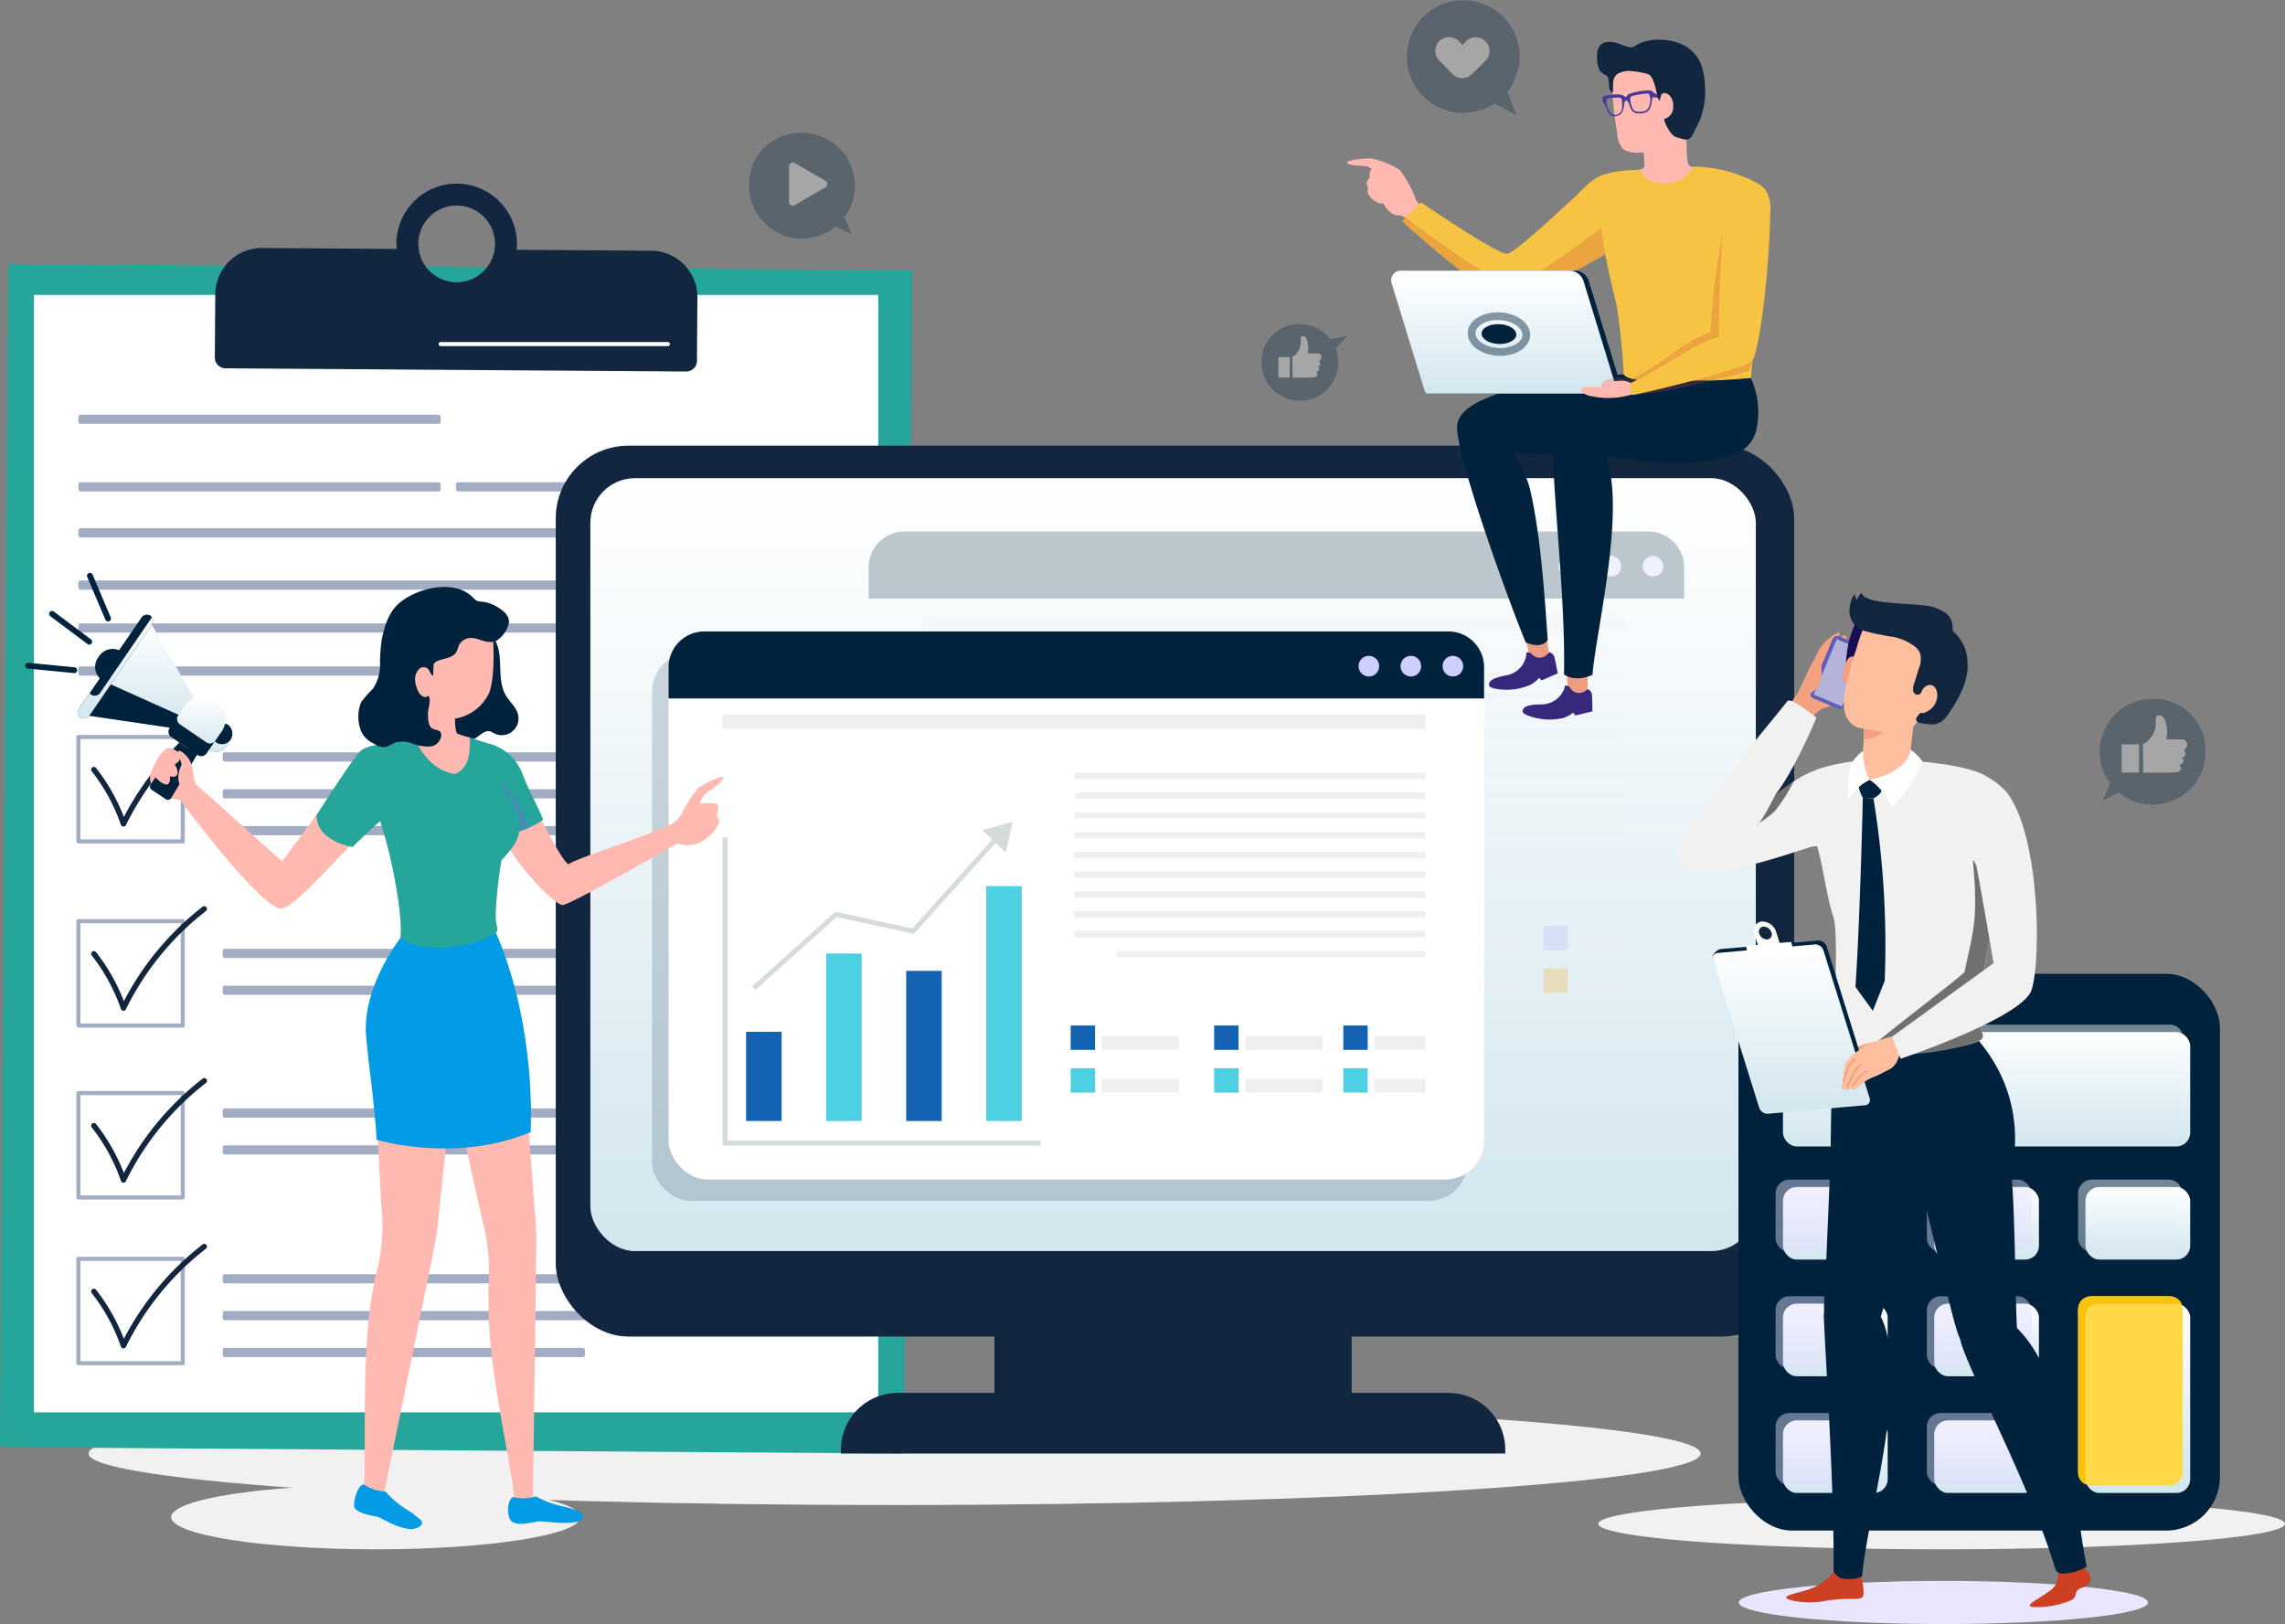 <svg xmlns="http://www.w3.org/2000/svg" xmlns:xlink="http://www.w3.org/1999/xlink" width="294.88" height="209.607" viewBox="0 0 294.88 209.607">
  <rect x="0" y="0" width="294.88" height="209.607" fill="#808080" stroke="none"/>
  <defs>
    <linearGradient id="linear-gradient" x1="0.5" x2="0.5" y2="1" gradientUnits="objectBoundingBox">
      <stop offset="0" stop-color="#fff"/>
      <stop offset="1" stop-color="#d2e6ee"/>
    </linearGradient>
  </defs>
  <g id="img5" transform="translate(-324.021 -147.891)">
    <g id="Grupo_45802" data-name="Grupo 45802" transform="translate(335.445 328.838)">
      <path id="Trazado_95861" data-name="Trazado 95861" d="M336.984,351.559c0,3.67,46.572,6.647,104.028,6.647s104.019-2.978,104.019-6.647-46.572-6.649-104.019-6.649S336.984,347.887,336.984,351.559Z" transform="translate(-336.984 -344.91)" fill="#f1f1f1"/>
    </g>
    <path id="Trazado_95862" data-name="Trazado 95862" d="M401.383,360.69c0,2.3-11.823,4.159-26.407,4.159s-26.407-1.862-26.407-4.159,11.823-4.159,26.407-4.159S401.383,358.393,401.383,360.69Z" transform="translate(-2.461 -16.996)" fill="#f1f1f1"/>
    <ellipse id="Elipse_3860" data-name="Elipse 3860" cx="44.308" cy="3.291" rx="44.308" ry="3.291" transform="translate(530.285 341.271)" fill="#f1f1f1"/>
    <g id="Grupo_46034" data-name="Grupo 46034" transform="translate(395.741 205.413)">
      <g id="Grupo_45811" data-name="Grupo 45811" transform="translate(40.382 11.082)" opacity="0.35">
        <g id="Grupo_45810" data-name="Grupo 45810">
          <g id="Grupo_45809" data-name="Grupo 45809">
            <rect id="Rectángulo_28163" data-name="Rectángulo 28163" width="105.24" height="70.739" rx="5.01" fill="#fff"/>
          </g>
        </g>
      </g>
      <path id="Trazado_95887" data-name="Trazado 95887" d="M563.631,210.9H538.987q.253,11.987.407,23.976a9.5,9.5,0,0,1-.446,3.613l-.038,0c-.327-.017-.182.085-.295.669,0,.008-.005.018-.007.027a7.4,7.4,0,0,1-4.835,2.936.48.48,0,0,0,.03.264.606.606,0,0,0-.191.745c.115.267,1.532.629,3.455.422a9.175,9.175,0,0,0,2.135-.592,3.314,3.314,0,0,0,.786-.536,2.714,2.714,0,0,0,.721-.174l.078.074,2.205-.96s-.241-1.392-.432-2.116a1.261,1.261,0,0,0-.145-.341,101.08,101.08,0,0,0,4.327-15.38c-.4,6.492-2.734,19.679-2.907,20.133a3.385,3.385,0,0,1-2.8,1.968c-.522.043-3.089-.1-2.812,1.076.066.282,1.4.885,3.33,1.013a9.146,9.146,0,0,0,2.2-.213,4.09,4.09,0,0,0,1.374-.748l.3.4,2.338-.563s0-.608-.018-1.341a2.983,2.983,0,0,0-.5-1.426l.032-1.33,1.3-.153s2.6-8.419,3.839-11.283a25.2,25.2,0,0,0,1.4-3.587,25.961,25.961,0,0,0,.537-4.488,39.681,39.681,0,0,1,1.506-8.1,1.2,1.2,0,0,1,.22-.473,1.256,1.256,0,0,1,.852-.3c3.313-.3,4.831.26,6.9-.383,2.733-.848,3.023-2.088,3.156-2.147A8.6,8.6,0,0,0,563.631,210.9Z" transform="translate(-412.921 -210.822)" fill="#5851bc" opacity="0.35" style="mix-blend-mode: multiply;isolation: isolate"/>
      <g id="Grupo_142346" data-name="Grupo 142346" transform="translate(-71.721 -33.825)">
        <path id="Trazado_16592" data-name="Trazado 16592" d="M1125.477-233.826l-115.848-.81a.485.485,0,0,0-.489.482l-1.062,151.742a.486.486,0,0,0,.482.489l115.685.809a.486.486,0,0,0,.489-.482l1.062-151.9A.322.322,0,0,0,1125.477-233.826Z" transform="translate(-1008.079 245.012)" fill="#26a69a"/>
        <rect id="Rectángulo_2872" data-name="Rectángulo 2872" width="108.953" height="144.214" transform="translate(4.384 14.371)" fill="#fff"/>
        <path id="Trazado_16593" data-name="Trazado 16593" d="M1100.54-239.5l-17.371-.121c.023-.233.039-.468.041-.707a7.777,7.777,0,0,0-7.723-7.831,7.777,7.777,0,0,0-7.831,7.723c0,.239.011.473.031.707l-17.371-.122a6,6,0,0,0-6.038,5.954l-.057,8.172a1.385,1.385,0,0,0,1.376,1.4l59.445.416a1.385,1.385,0,0,0,1.4-1.376l.057-8.172A6,6,0,0,0,1100.54-239.5Zm-25.142,4.066a4.949,4.949,0,0,1-4.914-4.984,4.949,4.949,0,0,1,4.984-4.914,4.948,4.948,0,0,1,4.914,4.984A4.948,4.948,0,0,1,1075.4-235.437Z" transform="translate(-1016.497 248.163)" fill="#12263f"/>
        <g id="Grupo_12462" data-name="Grupo 12462" transform="translate(9.853 29.823)">
          <rect id="Rectángulo_2873" data-name="Rectángulo 2873" width="46.751" height="1.189" rx="0.264" transform="translate(0.263)" fill="#a2acc2"/>
          <rect id="Rectángulo_2874" data-name="Rectángulo 2874" width="46.751" height="1.189" rx="0.264" transform="translate(0.263 8.716)" fill="#a2acc2"/>
          <rect id="Rectángulo_2875" data-name="Rectángulo 2875" width="46.751" height="1.189" rx="0.264" transform="translate(18.884 43.581)" fill="#a2acc2"/>
          <rect id="Rectángulo_2876" data-name="Rectángulo 2876" width="46.751" height="1.189" rx="0.264" transform="translate(18.884 53.09)" fill="#a2acc2"/>
          <rect id="Rectángulo_2877" data-name="Rectángulo 2877" width="64.579" height="1.189" rx="0.264" transform="translate(18.884 48.335)" fill="#a2acc2"/>
          <rect id="Rectángulo_2878" data-name="Rectángulo 2878" width="24.168" height="1.189" rx="0.264" transform="translate(68.012 43.581)" fill="#a2acc2"/>
          <rect id="Rectángulo_2879" data-name="Rectángulo 2879" width="46.751" height="1.189" rx="0.264" transform="translate(0.263 32.488)" fill="#a2acc2"/>
          <rect id="Rectángulo_2880" data-name="Rectángulo 2880" width="46.751" height="1.189" rx="0.264" transform="translate(48.995 8.716)" fill="#a2acc2"/>
          <rect id="Rectángulo_2881" data-name="Rectángulo 2881" width="95.482" height="1.189" rx="0.264" transform="translate(0.263 14.659)" fill="#a2acc2"/>
          <rect id="Rectángulo_2882" data-name="Rectángulo 2882" width="95.482" height="1.189" rx="0.264" transform="translate(0.263 21.394)" fill="#a2acc2"/>
          <rect id="Rectángulo_2883" data-name="Rectángulo 2883" width="95.482" height="1.189" rx="0.264" transform="translate(0.263 26.941)" fill="#a2acc2"/>
          <path id="Trazado_16594" data-name="Trazado 16594" d="M1034.658-141.4h-13.47a.264.264,0,0,1-.264-.264v-13.471a.264.264,0,0,1,.264-.264h13.47a.264.264,0,0,1,.264.264v13.471A.264.264,0,0,1,1034.658-141.4Zm-13.207-.528h12.943v-12.943h-12.943Z" transform="translate(-1020.924 196.733)" fill="#a2acc2"/>
          <path id="Trazado_16595" data-name="Trazado 16595" d="M1027.588-144.08h-.021a.35.35,0,0,1-.311-.236,23.793,23.793,0,0,0-3.764-6.9.352.352,0,0,1,.06-.494.352.352,0,0,1,.494.06,24.568,24.568,0,0,1,3.593,6.328A37,37,0,0,1,1037.8-157.5a.352.352,0,0,1,.493.062.351.351,0,0,1-.062.493,36.212,36.212,0,0,0-10.323,12.671A.351.351,0,0,1,1027.588-144.08Z" transform="translate(-1021.505 197.241)" fill="#12263f"/>
          <rect id="Rectángulo_2884" data-name="Rectángulo 2884" width="46.751" height="1.189" rx="0.264" transform="translate(18.884 73.692)" fill="#a2acc2"/>
          <rect id="Rectángulo_2885" data-name="Rectángulo 2885" width="64.579" height="1.189" rx="0.264" transform="translate(18.884 68.937)" fill="#a2acc2"/>
          <path id="Trazado_16596" data-name="Trazado 16596" d="M1034.658-110.409h-13.47a.264.264,0,0,1-.264-.263v-13.471a.264.264,0,0,1,.264-.264h13.47a.264.264,0,0,1,.264.264v13.471A.264.264,0,0,1,1034.658-110.409Zm-13.207-.527h12.943V-123.88h-12.943Z" transform="translate(-1020.924 189.515)" fill="#a2acc2"/>
          <path id="Trazado_16597" data-name="Trazado 16597" d="M1027.588-113.09h-.021a.349.349,0,0,1-.311-.236,23.8,23.8,0,0,0-3.764-6.9.351.351,0,0,1,.06-.493.352.352,0,0,1,.494.06,24.542,24.542,0,0,1,3.593,6.328,36.989,36.989,0,0,1,10.158-12.185.351.351,0,0,1,.493.062.351.351,0,0,1-.062.493,36.218,36.218,0,0,0-10.323,12.67A.351.351,0,0,1,1027.588-113.09Z" transform="translate(-1021.505 190.023)" fill="#12263f"/>
          <rect id="Rectángulo_2886" data-name="Rectángulo 2886" width="46.751" height="1.189" rx="0.264" transform="translate(18.884 89.539)" fill="#a2acc2"/>
          <rect id="Rectángulo_2887" data-name="Rectángulo 2887" width="64.579" height="1.189" rx="0.264" transform="translate(18.884 94.294)" fill="#a2acc2"/>
          <path id="Trazado_16598" data-name="Trazado 16598" d="M1034.658-81.485h-13.47a.264.264,0,0,1-.264-.264v-13.47a.264.264,0,0,1,.264-.264h13.47a.264.264,0,0,1,.264.264v13.47A.264.264,0,0,1,1034.658-81.485Zm-13.207-.528h12.943V-94.956h-12.943Z" transform="translate(-1020.924 182.778)" fill="#a2acc2"/>
          <path id="Trazado_16599" data-name="Trazado 16599" d="M1027.588-84.167h-.021a.35.35,0,0,1-.311-.236,23.793,23.793,0,0,0-3.764-6.9.351.351,0,0,1,.06-.493.352.352,0,0,1,.494.06,24.55,24.55,0,0,1,3.593,6.327A37,37,0,0,1,1037.8-97.59a.352.352,0,0,1,.493.062.351.351,0,0,1-.062.493A36.218,36.218,0,0,0,1027.9-84.364.351.351,0,0,1,1027.588-84.167Z" transform="translate(-1021.505 183.286)" fill="#12263f"/>
          <rect id="Rectángulo_2888" data-name="Rectángulo 2888" width="46.751" height="1.188" rx="0.264" transform="translate(18.884 110.934)" fill="#a2acc2"/>
          <rect id="Rectángulo_2889" data-name="Rectángulo 2889" width="46.751" height="1.189" rx="0.264" transform="translate(18.884 120.442)" fill="#a2acc2"/>
          <rect id="Rectángulo_2890" data-name="Rectángulo 2890" width="64.579" height="1.189" rx="0.264" transform="translate(18.884 115.688)" fill="#a2acc2"/>
          <path id="Trazado_16600" data-name="Trazado 16600" d="M1034.658-53.595h-13.47a.264.264,0,0,1-.264-.264V-67.329a.264.264,0,0,1,.264-.264h13.47a.264.264,0,0,1,.264.264v13.471A.264.264,0,0,1,1034.658-53.595Zm-13.207-.528h12.943V-67.065h-12.943Z" transform="translate(-1020.924 176.282)" fill="#a2acc2"/>
          <path id="Trazado_16601" data-name="Trazado 16601" d="M1027.588-56.276h-.021a.351.351,0,0,1-.311-.236,23.794,23.794,0,0,0-3.764-6.9.352.352,0,0,1,.06-.494.352.352,0,0,1,.494.061,24.538,24.538,0,0,1,3.593,6.327A37,37,0,0,1,1037.8-69.7a.352.352,0,0,1,.493.062.351.351,0,0,1-.062.493A36.221,36.221,0,0,0,1027.9-56.473.351.351,0,0,1,1027.588-56.276Z" transform="translate(-1021.505 176.789)" fill="#12263f"/>
        </g>
        <path id="Trazado_16602" data-name="Trazado 16602" d="M1111.452-220.981h-29.318a.264.264,0,0,1-.264-.264.264.264,0,0,1,.264-.263h29.318a.264.264,0,0,1,.263.263A.264.264,0,0,1,1111.452-220.981Z" transform="translate(-1025.266 241.955)" fill="#fff"/>
      </g>
      <rect id="Rectángulo_28159" data-name="Rectángulo 28159" width="46.103" height="12.402" transform="translate(56.616 110.931)" fill="#12263f"/>
      <rect id="Rectángulo_28160" data-name="Rectángulo 28160" width="159.82" height="114.98" rx="9.387" fill="#12263f"/>
      <rect id="Rectángulo_28161" data-name="Rectángulo 28161" width="150.406" height="99.756" rx="5.768" transform="translate(4.464 4.192)" fill="url(#linear-gradient)"/>
      <path id="Rectángulo_28162" data-name="Rectángulo 28162" d="M7.322,0H78.413a7.322,7.322,0,0,1,7.322,7.322v.5a0,0,0,0,1,0,0H0a0,0,0,0,1,0,0v-.5A7.322,7.322,0,0,1,7.322,0Z" transform="translate(36.799 122.255)" fill="#12263f"/>
      <g id="Grupo_45919" data-name="Grupo 45919" transform="translate(40.382 11.082)" opacity="0.25" style="mix-blend-mode: multiply;isolation: isolate">
        <g id="Grupo_45918" data-name="Grupo 45918" transform="translate(6.974 10.697)">
          <g id="Grupo_45814" data-name="Grupo 45814" transform="translate(3.027 40.977)">
            <g id="Grupo_45813" data-name="Grupo 45813">
              <g id="Grupo_45812" data-name="Grupo 45812">
                <rect id="Rectángulo_28164" data-name="Rectángulo 28164" width="4.584" height="11.509" fill="#fca70c"/>
              </g>
            </g>
          </g>
          <g id="Grupo_45817" data-name="Grupo 45817" transform="translate(13.357 30.874)">
            <g id="Grupo_45816" data-name="Grupo 45816">
              <g id="Grupo_45815" data-name="Grupo 45815">
                <rect id="Rectángulo_28165" data-name="Rectángulo 28165" width="4.584" height="21.612" fill="#b1affd"/>
              </g>
            </g>
          </g>
          <g id="Grupo_45820" data-name="Grupo 45820" transform="translate(23.688 33.109)">
            <g id="Grupo_45819" data-name="Grupo 45819">
              <g id="Grupo_45818" data-name="Grupo 45818">
                <rect id="Rectángulo_28166" data-name="Rectángulo 28166" width="4.584" height="19.377" fill="#fca70c"/>
              </g>
            </g>
          </g>
          <g id="Grupo_45823" data-name="Grupo 45823" transform="translate(34.018 22.169)">
            <g id="Grupo_45822" data-name="Grupo 45822">
              <g id="Grupo_45821" data-name="Grupo 45821">
                <rect id="Rectángulo_28167" data-name="Rectángulo 28167" width="4.584" height="30.317" fill="#b1affd"/>
              </g>
            </g>
          </g>
          <g id="Grupo_45826" data-name="Grupo 45826" transform="translate(13.357 30.874)" opacity="0.15" style="mix-blend-mode: multiply;isolation: isolate">
            <g id="Grupo_45825" data-name="Grupo 45825">
              <g id="Grupo_45824" data-name="Grupo 45824">
                <rect id="Rectángulo_28168" data-name="Rectángulo 28168" width="2.104" height="21.612" opacity="0.26"/>
              </g>
            </g>
          </g>
          <g id="Grupo_45829" data-name="Grupo 45829" transform="translate(3.027 40.977)" opacity="0.15" style="mix-blend-mode: multiply;isolation: isolate">
            <g id="Grupo_45828" data-name="Grupo 45828">
              <g id="Grupo_45827" data-name="Grupo 45827">
                <rect id="Rectángulo_28169" data-name="Rectángulo 28169" width="2.104" height="11.509" opacity="0.26"/>
              </g>
            </g>
          </g>
          <g id="Grupo_45832" data-name="Grupo 45832" transform="translate(34.018 22.169)" opacity="0.62" style="mix-blend-mode: multiply;isolation: isolate">
            <g id="Grupo_45831" data-name="Grupo 45831">
              <g id="Grupo_45830" data-name="Grupo 45830">
                <rect id="Rectángulo_28170" data-name="Rectángulo 28170" width="2.104" height="30.317" opacity="0.26"/>
              </g>
            </g>
          </g>
          <g id="Grupo_45835" data-name="Grupo 45835" transform="translate(23.688 33.109)" opacity="0.15" style="mix-blend-mode: multiply;isolation: isolate">
            <g id="Grupo_45834" data-name="Grupo 45834">
              <g id="Grupo_45833" data-name="Grupo 45833">
                <rect id="Rectángulo_28171" data-name="Rectángulo 28171" width="2.104" height="19.377" opacity="0.26"/>
              </g>
            </g>
          </g>
          <g id="Grupo_45838" data-name="Grupo 45838" transform="translate(0 11.967)">
            <g id="Grupo_45837" data-name="Grupo 45837">
              <g id="Grupo_45836" data-name="Grupo 45836">
                <path id="Trazado_95875" data-name="Trazado 95875" d="M494.971,291.166H453.943V247.48h.626v43.061h40.4Z" transform="translate(-453.943 -247.48)" fill="#d5dbda"/>
              </g>
            </g>
          </g>
          <g id="Grupo_45841" data-name="Grupo 45841" transform="translate(3.796 15.661)">
            <g id="Grupo_45840" data-name="Grupo 45840">
              <g id="Grupo_45839" data-name="Grupo 45839">
                <path id="Trazado_95876" data-name="Trazado 95876" d="M458.485,271.419l-.418-.466,10.732-9.637,9.941,2.16,10.764-11.984.466.418-11.008,12.254L468.98,262Z" transform="translate(-458.067 -251.492)" fill="#d5dbda"/>
              </g>
            </g>
          </g>
          <g id="Grupo_45844" data-name="Grupo 45844" transform="translate(33.508 13.89)">
            <g id="Grupo_45843" data-name="Grupo 45843">
              <g id="Grupo_45842" data-name="Grupo 45842">
                <path id="Trazado_95877" data-name="Trazado 95877" d="M493.383,253.528l-3.035-2.911,3.918-1.048Z" transform="translate(-490.347 -249.569)" fill="#d5dbda"/>
              </g>
            </g>
          </g>
          <g id="Grupo_45857" data-name="Grupo 45857" transform="translate(44.913 40.161)">
            <g id="Grupo_45847" data-name="Grupo 45847">
              <g id="Grupo_45846" data-name="Grupo 45846">
                <g id="Grupo_45845" data-name="Grupo 45845">
                  <rect id="Rectángulo_28172" data-name="Rectángulo 28172" width="3.148" height="3.148" fill="#b1affd"/>
                </g>
              </g>
            </g>
            <g id="Grupo_45850" data-name="Grupo 45850" transform="translate(0 5.516)">
              <g id="Grupo_45849" data-name="Grupo 45849">
                <g id="Grupo_45848" data-name="Grupo 45848">
                  <rect id="Rectángulo_28173" data-name="Rectángulo 28173" width="3.148" height="3.148" fill="#fca70c"/>
                </g>
              </g>
            </g>
            <g id="Grupo_45853" data-name="Grupo 45853" transform="translate(4.015 6.875)">
              <g id="Grupo_45852" data-name="Grupo 45852">
                <g id="Grupo_45851" data-name="Grupo 45851">
                  <rect id="Rectángulo_28174" data-name="Rectángulo 28174" width="9.979" height="1.789" fill="#efefef"/>
                </g>
              </g>
            </g>
            <g id="Grupo_45856" data-name="Grupo 45856" transform="translate(4.015 1.359)">
              <g id="Grupo_45855" data-name="Grupo 45855">
                <g id="Grupo_45854" data-name="Grupo 45854">
                  <rect id="Rectángulo_28175" data-name="Rectángulo 28175" width="9.979" height="1.789" fill="#efefef"/>
                </g>
              </g>
            </g>
          </g>
          <g id="Grupo_45870" data-name="Grupo 45870" transform="translate(63.427 40.161)">
            <g id="Grupo_45860" data-name="Grupo 45860">
              <g id="Grupo_45859" data-name="Grupo 45859">
                <g id="Grupo_45858" data-name="Grupo 45858">
                  <rect id="Rectángulo_28176" data-name="Rectángulo 28176" width="3.148" height="3.148" fill="#b1affd"/>
                </g>
              </g>
            </g>
            <g id="Grupo_45863" data-name="Grupo 45863" transform="translate(0 5.516)">
              <g id="Grupo_45862" data-name="Grupo 45862">
                <g id="Grupo_45861" data-name="Grupo 45861">
                  <rect id="Rectángulo_28177" data-name="Rectángulo 28177" width="3.148" height="3.148" fill="#fca70c"/>
                </g>
              </g>
            </g>
            <g id="Grupo_45866" data-name="Grupo 45866" transform="translate(4.015 6.875)">
              <g id="Grupo_45865" data-name="Grupo 45865">
                <g id="Grupo_45864" data-name="Grupo 45864">
                  <rect id="Rectángulo_28178" data-name="Rectángulo 28178" width="9.979" height="1.789" fill="#efefef"/>
                </g>
              </g>
            </g>
            <g id="Grupo_45869" data-name="Grupo 45869" transform="translate(4.015 1.359)">
              <g id="Grupo_45868" data-name="Grupo 45868">
                <g id="Grupo_45867" data-name="Grupo 45867">
                  <rect id="Rectángulo_28179" data-name="Rectángulo 28179" width="9.979" height="1.789" fill="#efefef"/>
                </g>
              </g>
            </g>
          </g>
          <g id="Grupo_45883" data-name="Grupo 45883" transform="translate(80.099 40.161)">
            <g id="Grupo_45873" data-name="Grupo 45873">
              <g id="Grupo_45872" data-name="Grupo 45872">
                <g id="Grupo_45871" data-name="Grupo 45871">
                  <rect id="Rectángulo_28180" data-name="Rectángulo 28180" width="3.148" height="3.148" fill="#b1affd"/>
                </g>
              </g>
            </g>
            <g id="Grupo_45876" data-name="Grupo 45876" transform="translate(0 5.516)">
              <g id="Grupo_45875" data-name="Grupo 45875">
                <g id="Grupo_45874" data-name="Grupo 45874">
                  <rect id="Rectángulo_28181" data-name="Rectángulo 28181" width="3.148" height="3.148" fill="#fca70c"/>
                </g>
              </g>
            </g>
            <g id="Grupo_45879" data-name="Grupo 45879" transform="translate(4.015 6.875)">
              <g id="Grupo_45878" data-name="Grupo 45878">
                <g id="Grupo_45877" data-name="Grupo 45877">
                  <rect id="Rectángulo_28182" data-name="Rectángulo 28182" width="6.567" height="1.789" fill="#efefef"/>
                </g>
              </g>
            </g>
            <g id="Grupo_45882" data-name="Grupo 45882" transform="translate(4.015 1.359)">
              <g id="Grupo_45881" data-name="Grupo 45881">
                <g id="Grupo_45880" data-name="Grupo 45880">
                  <rect id="Rectángulo_28183" data-name="Rectángulo 28183" width="6.567" height="1.789" fill="#efefef"/>
                </g>
              </g>
            </g>
          </g>
          <g id="Grupo_45917" data-name="Grupo 45917">
            <g id="Grupo_45886" data-name="Grupo 45886" transform="translate(45.502 10.082)">
              <g id="Grupo_45885" data-name="Grupo 45885">
                <g id="Grupo_45884" data-name="Grupo 45884">
                  <rect id="Rectángulo_28184" data-name="Rectángulo 28184" width="45.18" height="0.821" fill="#efefef"/>
                </g>
              </g>
            </g>
            <g id="Grupo_45889" data-name="Grupo 45889">
              <g id="Grupo_45888" data-name="Grupo 45888">
                <g id="Grupo_45887" data-name="Grupo 45887">
                  <rect id="Rectángulo_28185" data-name="Rectángulo 28185" width="90.681" height="1.88" fill="#efefef"/>
                </g>
              </g>
            </g>
            <g id="Grupo_45892" data-name="Grupo 45892" transform="translate(45.366 12.636)">
              <g id="Grupo_45891" data-name="Grupo 45891">
                <g id="Grupo_45890" data-name="Grupo 45890">
                  <rect id="Rectángulo_28186" data-name="Rectángulo 28186" width="45.315" height="0.821" fill="#efefef"/>
                </g>
              </g>
            </g>
            <g id="Grupo_45895" data-name="Grupo 45895" transform="translate(45.366 7.527)">
              <g id="Grupo_45894" data-name="Grupo 45894">
                <g id="Grupo_45893" data-name="Grupo 45893">
                  <rect id="Rectángulo_28187" data-name="Rectángulo 28187" width="45.315" height="0.821" fill="#efefef"/>
                </g>
              </g>
            </g>
            <g id="Grupo_45898" data-name="Grupo 45898" transform="translate(45.366 15.191)">
              <g id="Grupo_45897" data-name="Grupo 45897">
                <g id="Grupo_45896" data-name="Grupo 45896">
                  <rect id="Rectángulo_28188" data-name="Rectángulo 28188" width="45.315" height="0.821" fill="#efefef"/>
                </g>
              </g>
            </g>
            <g id="Grupo_45901" data-name="Grupo 45901" transform="translate(45.366 17.745)">
              <g id="Grupo_45900" data-name="Grupo 45900">
                <g id="Grupo_45899" data-name="Grupo 45899">
                  <rect id="Rectángulo_28189" data-name="Rectángulo 28189" width="45.315" height="0.821" fill="#efefef"/>
                </g>
              </g>
            </g>
            <g id="Grupo_45904" data-name="Grupo 45904" transform="translate(45.366 20.299)">
              <g id="Grupo_45903" data-name="Grupo 45903">
                <g id="Grupo_45902" data-name="Grupo 45902">
                  <rect id="Rectángulo_28190" data-name="Rectángulo 28190" width="45.315" height="0.821" fill="#efefef"/>
                </g>
              </g>
            </g>
            <g id="Grupo_45907" data-name="Grupo 45907" transform="translate(45.366 22.854)">
              <g id="Grupo_45906" data-name="Grupo 45906">
                <g id="Grupo_45905" data-name="Grupo 45905">
                  <rect id="Rectángulo_28191" data-name="Rectángulo 28191" width="45.315" height="0.821" fill="#efefef"/>
                </g>
              </g>
            </g>
            <g id="Grupo_45910" data-name="Grupo 45910" transform="translate(45.366 25.409)">
              <g id="Grupo_45909" data-name="Grupo 45909">
                <g id="Grupo_45908" data-name="Grupo 45908">
                  <rect id="Rectángulo_28192" data-name="Rectángulo 28192" width="45.315" height="0.821" fill="#efefef"/>
                </g>
              </g>
            </g>
            <g id="Grupo_45913" data-name="Grupo 45913" transform="translate(45.366 27.963)">
              <g id="Grupo_45912" data-name="Grupo 45912">
                <g id="Grupo_45911" data-name="Grupo 45911">
                  <rect id="Rectángulo_28193" data-name="Rectángulo 28193" width="45.315" height="0.821" fill="#efefef"/>
                </g>
              </g>
            </g>
            <g id="Grupo_45916" data-name="Grupo 45916" transform="translate(50.914 30.517)">
              <g id="Grupo_45915" data-name="Grupo 45915">
                <g id="Grupo_45914" data-name="Grupo 45914">
                  <rect id="Rectángulo_28194" data-name="Rectángulo 28194" width="39.767" height="0.821" fill="#efefef"/>
                </g>
              </g>
            </g>
          </g>
        </g>
        <path id="Trazado_95878" data-name="Trazado 95878" d="M546.994,222.856H450.977a4.611,4.611,0,0,0-4.611,4.611V231.5h105.24v-4.036A4.611,4.611,0,0,0,546.994,222.856Z" transform="translate(-446.366 -222.856)" fill="#00223d"/>
        <path id="Trazado_95879" data-name="Trazado 95879" d="M545.767,227.61a1.33,1.33,0,1,1-1.329-1.329A1.329,1.329,0,0,1,545.767,227.61Z" transform="translate(-454.063 -223.128)" fill="#cfcfff"/>
        <circle id="Elipse_3861" data-name="Elipse 3861" cx="1.33" cy="1.33" r="1.33" transform="translate(94.464 3.152)" fill="#cfcfff"/>
        <circle id="Elipse_3862" data-name="Elipse 3862" cx="1.33" cy="1.33" r="1.33" transform="translate(99.884 3.152)" fill="#cfcfff"/>
      </g>
      <g id="Grupo_46033" data-name="Grupo 46033" transform="translate(12.427 23.975)">
        <g id="Grupo_45922" data-name="Grupo 45922" transform="translate(0 2.755)">
          <g id="Grupo_45921" data-name="Grupo 45921">
            <g id="Grupo_45920" data-name="Grupo 45920">
              <rect id="Rectángulo_28195" data-name="Rectángulo 28195" width="105.24" height="70.739" rx="5.01" fill="#00223d" opacity="0.169" style="mix-blend-mode: multiply;isolation: isolate"/>
            </g>
          </g>
        </g>
        <g id="Grupo_45925" data-name="Grupo 45925" transform="translate(2.135)">
          <g id="Grupo_45924" data-name="Grupo 45924">
            <g id="Grupo_45923" data-name="Grupo 45923">
              <rect id="Rectángulo_28196" data-name="Rectángulo 28196" width="105.24" height="70.739" rx="5.01" fill="#fff"/>
            </g>
          </g>
        </g>
        <g id="Grupo_46032" data-name="Grupo 46032" transform="translate(9.109 10.697)">
          <g id="Grupo_45928" data-name="Grupo 45928" transform="translate(3.027 40.977)">
            <g id="Grupo_45927" data-name="Grupo 45927">
              <g id="Grupo_45926" data-name="Grupo 45926">
                <rect id="Rectángulo_28197" data-name="Rectángulo 28197" width="4.584" height="11.509" fill="#1363b2"/>
              </g>
            </g>
          </g>
          <g id="Grupo_45931" data-name="Grupo 45931" transform="translate(13.357 30.874)">
            <g id="Grupo_45930" data-name="Grupo 45930">
              <g id="Grupo_45929" data-name="Grupo 45929">
                <rect id="Rectángulo_28198" data-name="Rectángulo 28198" width="4.584" height="21.612" fill="#4dd0e1"/>
              </g>
            </g>
          </g>
          <g id="Grupo_45934" data-name="Grupo 45934" transform="translate(23.688 33.109)">
            <g id="Grupo_45933" data-name="Grupo 45933">
              <g id="Grupo_45932" data-name="Grupo 45932">
                <rect id="Rectángulo_28199" data-name="Rectángulo 28199" width="4.584" height="19.377" fill="#1363b2"/>
              </g>
            </g>
          </g>
          <g id="Grupo_45937" data-name="Grupo 45937" transform="translate(34.018 22.169)">
            <g id="Grupo_45936" data-name="Grupo 45936">
              <g id="Grupo_45935" data-name="Grupo 45935">
                <rect id="Rectángulo_28200" data-name="Rectángulo 28200" width="4.584" height="30.317" fill="#4dd0e1"/>
              </g>
            </g>
          </g>
          <g id="Grupo_45952" data-name="Grupo 45952" transform="translate(0 15.87)">
            <g id="Grupo_45951" data-name="Grupo 45951">
              <g id="Grupo_45950" data-name="Grupo 45950">
                <path id="Trazado_95880" data-name="Trazado 95880" d="M466.918,305.511H425.891V265.727h.626v39.158h40.4Z" transform="translate(-425.891 -265.727)" fill="#d5dbda"/>
              </g>
            </g>
          </g>
          <g id="Grupo_45955" data-name="Grupo 45955" transform="translate(3.796 15.661)">
            <g id="Grupo_45954" data-name="Grupo 45954">
              <g id="Grupo_45953" data-name="Grupo 45953">
                <path id="Trazado_95881" data-name="Trazado 95881" d="M430.433,285.426l-.418-.466,10.732-9.637,9.941,2.16L461.453,265.5l.466.418-11.008,12.254L440.927,276Z" transform="translate(-430.015 -265.499)" fill="#d5dbda"/>
              </g>
            </g>
          </g>
          <g id="Grupo_45958" data-name="Grupo 45958" transform="translate(33.508 13.89)">
            <g id="Grupo_45957" data-name="Grupo 45957">
              <g id="Grupo_45956" data-name="Grupo 45956">
                <path id="Trazado_95882" data-name="Trazado 95882" d="M465.33,267.535l-3.035-2.911,3.919-1.048Z" transform="translate(-462.295 -263.576)" fill="#d5dbda"/>
              </g>
            </g>
          </g>
          <g id="Grupo_45971" data-name="Grupo 45971" transform="translate(44.913 40.161)">
            <g id="Grupo_45961" data-name="Grupo 45961">
              <g id="Grupo_45960" data-name="Grupo 45960">
                <g id="Grupo_45959" data-name="Grupo 45959">
                  <rect id="Rectángulo_28205" data-name="Rectángulo 28205" width="3.148" height="3.148" fill="#1363b2"/>
                </g>
              </g>
            </g>
            <g id="Grupo_45964" data-name="Grupo 45964" transform="translate(0 5.516)">
              <g id="Grupo_45963" data-name="Grupo 45963">
                <g id="Grupo_45962" data-name="Grupo 45962">
                  <rect id="Rectángulo_28206" data-name="Rectángulo 28206" width="3.148" height="3.148" fill="#4dd0e1"/>
                </g>
              </g>
            </g>
            <g id="Grupo_45967" data-name="Grupo 45967" transform="translate(4.015 6.875)">
              <g id="Grupo_45966" data-name="Grupo 45966">
                <g id="Grupo_45965" data-name="Grupo 45965">
                  <rect id="Rectángulo_28207" data-name="Rectángulo 28207" width="9.979" height="1.789" fill="#efefef"/>
                </g>
              </g>
            </g>
            <g id="Grupo_45970" data-name="Grupo 45970" transform="translate(4.015 1.359)">
              <g id="Grupo_45969" data-name="Grupo 45969">
                <g id="Grupo_45968" data-name="Grupo 45968">
                  <rect id="Rectángulo_28208" data-name="Rectángulo 28208" width="9.979" height="1.789" fill="#efefef"/>
                </g>
              </g>
            </g>
          </g>
          <g id="Grupo_45984" data-name="Grupo 45984" transform="translate(63.427 40.161)">
            <g id="Grupo_45974" data-name="Grupo 45974">
              <g id="Grupo_45973" data-name="Grupo 45973">
                <g id="Grupo_45972" data-name="Grupo 45972">
                  <rect id="Rectángulo_28209" data-name="Rectángulo 28209" width="3.148" height="3.148" fill="#1363b2"/>
                </g>
              </g>
            </g>
            <g id="Grupo_45977" data-name="Grupo 45977" transform="translate(0 5.516)">
              <g id="Grupo_45976" data-name="Grupo 45976">
                <g id="Grupo_45975" data-name="Grupo 45975">
                  <rect id="Rectángulo_28210" data-name="Rectángulo 28210" width="3.148" height="3.148" fill="#4dd0e1"/>
                </g>
              </g>
            </g>
            <g id="Grupo_45980" data-name="Grupo 45980" transform="translate(4.015 6.875)">
              <g id="Grupo_45979" data-name="Grupo 45979">
                <g id="Grupo_45978" data-name="Grupo 45978">
                  <rect id="Rectángulo_28211" data-name="Rectángulo 28211" width="9.979" height="1.789" fill="#efefef"/>
                </g>
              </g>
            </g>
            <g id="Grupo_45983" data-name="Grupo 45983" transform="translate(4.015 1.359)">
              <g id="Grupo_45982" data-name="Grupo 45982">
                <g id="Grupo_45981" data-name="Grupo 45981">
                  <rect id="Rectángulo_28212" data-name="Rectángulo 28212" width="9.979" height="1.789" fill="#efefef"/>
                </g>
              </g>
            </g>
          </g>
          <g id="Grupo_45997" data-name="Grupo 45997" transform="translate(80.099 40.161)">
            <g id="Grupo_45987" data-name="Grupo 45987">
              <g id="Grupo_45986" data-name="Grupo 45986">
                <g id="Grupo_45985" data-name="Grupo 45985">
                  <rect id="Rectángulo_28213" data-name="Rectángulo 28213" width="3.148" height="3.148" fill="#1363b2"/>
                </g>
              </g>
            </g>
            <g id="Grupo_45990" data-name="Grupo 45990" transform="translate(0 5.516)">
              <g id="Grupo_45989" data-name="Grupo 45989">
                <g id="Grupo_45988" data-name="Grupo 45988">
                  <rect id="Rectángulo_28214" data-name="Rectángulo 28214" width="3.148" height="3.148" fill="#4dd0e1"/>
                </g>
              </g>
            </g>
            <g id="Grupo_45993" data-name="Grupo 45993" transform="translate(4.015 6.875)">
              <g id="Grupo_45992" data-name="Grupo 45992">
                <g id="Grupo_45991" data-name="Grupo 45991">
                  <rect id="Rectángulo_28215" data-name="Rectángulo 28215" width="6.567" height="1.789" fill="#efefef"/>
                </g>
              </g>
            </g>
            <g id="Grupo_45996" data-name="Grupo 45996" transform="translate(4.015 1.359)">
              <g id="Grupo_45995" data-name="Grupo 45995">
                <g id="Grupo_45994" data-name="Grupo 45994">
                  <rect id="Rectángulo_28216" data-name="Rectángulo 28216" width="6.567" height="1.789" fill="#efefef"/>
                </g>
              </g>
            </g>
          </g>
          <g id="Grupo_46031" data-name="Grupo 46031">
            <g id="Grupo_46000" data-name="Grupo 46000" transform="translate(45.502 10.082)">
              <g id="Grupo_45999" data-name="Grupo 45999">
                <g id="Grupo_45998" data-name="Grupo 45998">
                  <rect id="Rectángulo_28217" data-name="Rectángulo 28217" width="45.179" height="0.821" fill="#efefef"/>
                </g>
              </g>
            </g>
            <g id="Grupo_46003" data-name="Grupo 46003">
              <g id="Grupo_46002" data-name="Grupo 46002">
                <g id="Grupo_46001" data-name="Grupo 46001">
                  <rect id="Rectángulo_28218" data-name="Rectángulo 28218" width="90.681" height="1.88" fill="#efefef"/>
                </g>
              </g>
            </g>
            <g id="Grupo_46006" data-name="Grupo 46006" transform="translate(45.366 12.636)">
              <g id="Grupo_46005" data-name="Grupo 46005">
                <g id="Grupo_46004" data-name="Grupo 46004">
                  <rect id="Rectángulo_28219" data-name="Rectángulo 28219" width="45.315" height="0.821" fill="#efefef"/>
                </g>
              </g>
            </g>
            <g id="Grupo_46009" data-name="Grupo 46009" transform="translate(45.366 7.527)">
              <g id="Grupo_46008" data-name="Grupo 46008">
                <g id="Grupo_46007" data-name="Grupo 46007">
                  <rect id="Rectángulo_28220" data-name="Rectángulo 28220" width="45.315" height="0.821" fill="#efefef"/>
                </g>
              </g>
            </g>
            <g id="Grupo_46012" data-name="Grupo 46012" transform="translate(45.366 15.191)">
              <g id="Grupo_46011" data-name="Grupo 46011">
                <g id="Grupo_46010" data-name="Grupo 46010">
                  <rect id="Rectángulo_28221" data-name="Rectángulo 28221" width="45.315" height="0.821" fill="#efefef"/>
                </g>
              </g>
            </g>
            <g id="Grupo_46015" data-name="Grupo 46015" transform="translate(45.366 17.745)">
              <g id="Grupo_46014" data-name="Grupo 46014">
                <g id="Grupo_46013" data-name="Grupo 46013">
                  <rect id="Rectángulo_28222" data-name="Rectángulo 28222" width="45.315" height="0.821" fill="#efefef"/>
                </g>
              </g>
            </g>
            <g id="Grupo_46018" data-name="Grupo 46018" transform="translate(45.366 20.299)">
              <g id="Grupo_46017" data-name="Grupo 46017">
                <g id="Grupo_46016" data-name="Grupo 46016">
                  <rect id="Rectángulo_28223" data-name="Rectángulo 28223" width="45.315" height="0.821" fill="#efefef"/>
                </g>
              </g>
            </g>
            <g id="Grupo_46021" data-name="Grupo 46021" transform="translate(45.366 22.854)">
              <g id="Grupo_46020" data-name="Grupo 46020">
                <g id="Grupo_46019" data-name="Grupo 46019">
                  <rect id="Rectángulo_28224" data-name="Rectángulo 28224" width="45.315" height="0.821" fill="#efefef"/>
                </g>
              </g>
            </g>
            <g id="Grupo_46024" data-name="Grupo 46024" transform="translate(45.366 25.409)">
              <g id="Grupo_46023" data-name="Grupo 46023">
                <g id="Grupo_46022" data-name="Grupo 46022">
                  <rect id="Rectángulo_28225" data-name="Rectángulo 28225" width="45.315" height="0.821" fill="#efefef"/>
                </g>
              </g>
            </g>
            <g id="Grupo_46027" data-name="Grupo 46027" transform="translate(45.366 27.963)">
              <g id="Grupo_46026" data-name="Grupo 46026">
                <g id="Grupo_46025" data-name="Grupo 46025">
                  <rect id="Rectángulo_28226" data-name="Rectángulo 28226" width="45.315" height="0.821" fill="#efefef"/>
                </g>
              </g>
            </g>
            <g id="Grupo_46030" data-name="Grupo 46030" transform="translate(50.914 30.517)">
              <g id="Grupo_46029" data-name="Grupo 46029">
                <g id="Grupo_46028" data-name="Grupo 46028">
                  <rect id="Rectángulo_28227" data-name="Rectángulo 28227" width="39.767" height="0.821" fill="#efefef"/>
                </g>
              </g>
            </g>
          </g>
        </g>
        <path id="Trazado_95883" data-name="Trazado 95883" d="M518.942,236.863H422.925a4.611,4.611,0,0,0-4.611,4.611v4.036h105.24v-4.036A4.611,4.611,0,0,0,518.942,236.863Z" transform="translate(-416.179 -236.863)" fill="#00223d"/>
        <path id="Trazado_95884" data-name="Trazado 95884" d="M517.715,241.617a1.33,1.33,0,1,1-1.33-1.329A1.33,1.33,0,0,1,517.715,241.617Z" transform="translate(-423.876 -237.135)" fill="#cfcfff"/>
        <path id="Trazado_95885" data-name="Trazado 95885" d="M523.6,241.617a1.33,1.33,0,1,1-1.33-1.329A1.33,1.33,0,0,1,523.6,241.617Z" transform="translate(-424.344 -237.135)" fill="#cfcfff"/>
        <path id="Trazado_95886" data-name="Trazado 95886" d="M529.49,241.617a1.33,1.33,0,1,1-1.329-1.329A1.33,1.33,0,0,1,529.49,241.617Z" transform="translate(-424.813 -237.135)" fill="#cfcfff"/>
      </g>
    </g>
    <g id="Grupo_46038" data-name="Grupo 46038" transform="translate(548.366 273.573)">
      <rect id="Rectángulo_28228" data-name="Rectángulo 28228" width="62.138" height="71.859" rx="6.949" transform="translate(0 0)" fill="#00223d"/>
      <g id="Grupo_46036" data-name="Grupo 46036" transform="translate(5.748 7.521)">
        <g id="Grupo_46035" data-name="Grupo 46035">
          <rect id="Rectángulo_28229" data-name="Rectángulo 28229" width="52.552" height="14.76" rx="1.773" fill="url(#linear-gradient)"/>
          <rect id="Rectángulo_28230" data-name="Rectángulo 28230" width="13.513" height="9.369" rx="1.773" transform="translate(0 19.994)" fill="url(#linear-gradient)"/>
          <rect id="Rectángulo_28231" data-name="Rectángulo 28231" width="13.513" height="9.369" rx="1.773" transform="translate(19.52 19.994)" fill="url(#linear-gradient)"/>
          <rect id="Rectángulo_28232" data-name="Rectángulo 28232" width="13.513" height="9.369" rx="1.773" transform="translate(39.039 19.994)" fill="url(#linear-gradient)"/>
          <rect id="Rectángulo_28233" data-name="Rectángulo 28233" width="13.513" height="9.369" rx="1.773" transform="translate(0 35.055)" fill="url(#linear-gradient)"/>
          <rect id="Rectángulo_28234" data-name="Rectángulo 28234" width="13.513" height="9.369" rx="1.773" transform="translate(19.52 35.055)" fill="url(#linear-gradient)"/>
          <rect id="Rectángulo_28235" data-name="Rectángulo 28235" width="13.513" height="9.369" rx="1.773" transform="translate(0 50.117)" fill="url(#linear-gradient)"/>
          <rect id="Rectángulo_28236" data-name="Rectángulo 28236" width="13.513" height="9.369" rx="1.773" transform="translate(19.52 50.117)" fill="url(#linear-gradient)"/>
        </g>
        <rect id="Rectángulo_28237" data-name="Rectángulo 28237" width="13.513" height="24.431" rx="1.773" transform="translate(39.039 35.055)" fill="url(#linear-gradient)"/>
      </g>
      <g id="Grupo_46037" data-name="Grupo 46037" transform="translate(4.793 6.566)" opacity="0.45">
        <path id="Trazado_95891" data-name="Trazado 95891" d="M573.518,293.633A1.632,1.632,0,0,1,575.15,292h49.288a1.632,1.632,0,0,1,1.632,1.632v11.5a1.632,1.632,0,0,1-1.632,1.632H575.15" transform="translate(-573.518 -292.001)" fill="url(#linear-gradient)"/>
        <rect id="Rectángulo_28238" data-name="Rectángulo 28238" width="13.513" height="9.369" rx="1.773" transform="translate(0 19.994)" fill="#e2deff"/>
        <rect id="Rectángulo_28239" data-name="Rectángulo 28239" width="13.513" height="9.369" rx="1.773" transform="translate(19.52 19.994)" fill="#e2deff"/>
        <rect id="Rectángulo_28240" data-name="Rectángulo 28240" width="13.513" height="9.369" rx="1.773" transform="translate(39.039 19.994)" fill="url(#linear-gradient)"/>
        <rect id="Rectángulo_28241" data-name="Rectángulo 28241" width="13.513" height="9.369" rx="1.773" transform="translate(0 35.055)" fill="#e2deff"/>
        <rect id="Rectángulo_28242" data-name="Rectángulo 28242" width="13.513" height="9.369" rx="1.773" transform="translate(19.52 35.055)" fill="#e2deff"/>
        <rect id="Rectángulo_28243" data-name="Rectángulo 28243" width="13.513" height="9.369" rx="1.773" transform="translate(0 50.117)" fill="#e2deff"/>
        <rect id="Rectángulo_28244" data-name="Rectángulo 28244" width="13.513" height="9.369" rx="1.773" transform="translate(19.52 50.117)" fill="#e2deff"/>
      </g>
      <rect id="Rectángulo_28245" data-name="Rectángulo 28245" width="13.513" height="24.431" rx="1.773" transform="translate(43.832 41.622)" fill="#ffd947"/>
      <path id="Trazado_95892" data-name="Trazado 95892" d="M616.886,353.84V332.673a1.632,1.632,0,0,1,1.632-1.632h10.249a1.626,1.626,0,0,1,.57.108,1.628,1.628,0,0,0-1.524-1.063H617.564a1.632,1.632,0,0,0-1.632,1.633v21.166a1.629,1.629,0,0,0,1.062,1.524A1.626,1.626,0,0,1,616.886,353.84Z" transform="translate(-572.1 -288.465)" fill="#f9c110"/>
    </g>
    <g id="Grupo_46051" data-name="Grupo 46051" transform="translate(327.636 222.202)">
      <path id="Trazado_95898" data-name="Trazado 95898" d="M382.491,237.941c1.234,2.132.168,5.045,1.414,7.17.5.85,1.343,1.52,1.582,2.476a2.158,2.158,0,0,1-3.1,2.431,2.639,2.639,0,0,0-.48-.237c-.616-.18-1.174.366-1.7.728a2.6,2.6,0,0,1-2.242.4,3.326,3.326,0,0,1-1.867-2.241c-.891-2.675-.258-5.6.565-8.3.411-1.348,1.019-2.842,2.341-3.331" transform="translate(-322.253 -229.691)" fill="#00223d"/>
      <path id="Trazado_95899" data-name="Trazado 95899" d="M411.573,261.881c.02.3.472.551.171,1.175-.67,1.392-2.759,3.32-5.257,2.434-.109.039-13.8,7.953-14.854,7.953s-8.24-6.8-10.59-15.212c-.561-2.007-.342-4.368,1.538-5.385a4.449,4.449,0,0,1,2.585,2.3c1.556,2.938,6.217,12.667,7.25,13.034,1.288-.858,7.557-2.721,12.634-4.877a3.435,3.435,0,0,0,1.968-1.645,16.369,16.369,0,0,1,2.11-3.289c.272-.278,3.276-1.887,3.276-1.359,0,.306-.882,1.116-2.031,1.845a2.753,2.753,0,0,0-.978,1.36c-.2.387,2.153-.323,2.348.49C411.777,260.822,411.562,261.726,411.573,261.881Z" transform="translate(-322.66 -230.949)" fill="#ffb9b0"/>
      <path id="Trazado_95900" data-name="Trazado 95900" d="M381.994,252.577a6.167,6.167,0,0,1,4.089,3.171,12.77,12.77,0,0,1,.557,1.278c.729,1.856,1.732,3.534,2.461,5.389a10.918,10.918,0,0,1-3.22,1.553,6.879,6.879,0,0,1-3,.4,1.517,1.517,0,0,1-.5-.111,1.662,1.662,0,0,1-.525-.451q-.468-.537-.911-1.1a3.01,3.01,0,0,1-.612-1.048,3.18,3.18,0,0,1,.144-1.632" transform="translate(-322.62 -230.927)" fill="#26a69a"/>
      <path id="Trazado_95901" data-name="Trazado 95901" d="M384.017,258.063a.635.635,0,0,0-.235-.2.425.425,0,0,0-.492.218,1.13,1.13,0,0,0-.1.572,7.8,7.8,0,0,0,.35,2.221l-.233,3.913.006.008a6.866,6.866,0,0,0,2.8-.409c.423-.157.88-.32,1.34-.506C386.983,261.675,385.48,259.807,384.017,258.063Z" transform="translate(-322.852 -231.346)" fill="#7762ef" opacity="0.35" style="mix-blend-mode: multiply;isolation: isolate"/>
      <path id="Trazado_95902" data-name="Trazado 95902" d="M376.678,248.294s-.052,2.45.324,2.61a9.6,9.6,0,0,0,1.583.49l.025,5.07-6.76-1.019-4.65-2.588s4.833-1.6,4.876-2.084-.266-3.194-.266-3.194" transform="translate(-321.58 -230.53)" fill="#ffb9b0"/>
      <g id="Grupo_46044" data-name="Grupo 46044" transform="translate(43.328 54.054)">
        <path id="Trazado_95903" data-name="Trazado 95903" d="M366.094,327.227l0,.019c-1.849,8.768-.968,20.814-1.381,27.414.1.027,2.513.33,2.513.33s5.72-27.822,6.758-33.15a7.536,7.536,0,0,0,.132-1.032c.25-4.009-3.364-4.214-5.4-.9a13.87,13.87,0,0,0-.931,1.789c-.115.261-.222.527-.333.809l0,.009a26.093,26.093,0,0,0-.9,2.8l-.021.1c-.085.281-.154.565-.222.851l-.014.064C366.221,326.625,366.159,326.922,366.094,327.227Z" transform="translate(-364.71 -290.155)" fill="#ffb9b0"/>
        <path id="Trazado_95904" data-name="Trazado 95904" d="M377.055,293.386c-.068.725-.455,4.178-.92,8.25-.4,3.424-.831,7.283-1.17,10.34-.251,2.292-.435,4.12-.513,4.98a11.153,11.153,0,0,1-.2,1.48v.019c-.871,4-3.637,4.237-5.319,3.308a3.358,3.358,0,0,1-.639-.435,2.149,2.149,0,0,1-.716-1.18v-.009c-.106-.823-.213-1.945-.309-3.28v-.019c-.009-.009-.009-.009-.009-.019l-.01-.029c-.2-2.6-.377-5.949-.532-9.208-.183-4-.3-7.864-.329-10.04-.01-.126-.01-.242-.019-.358-.03-6.673,6.1-10.949,9.914-8.878a.971.971,0,0,1,.135.067,1.437,1.437,0,0,0,.145.087c.435.29.58,1.286.59,2.427C377.171,291.721,377.113,292.631,377.055,293.386Z" transform="translate(-364.842 -287.783)" fill="#ffb9b0"/>
        <path id="Trazado_95905" data-name="Trazado 95905" d="M367.71,321.077l-.467-1.748c0,.009,0,.009,0,.021a27.948,27.948,0,0,1-.58,6.1l-.021.1c-.067.276-.137.57-.222.851l-.014.064a4.761,4.761,0,0,0-.2.9l0,.019c-.005.792,1.683-2.727,2.069-3.55.048-.1.077-.165.077-.165l-.457-1.833Z" transform="translate(-364.829 -290.293)" fill="#ffb9b0"/>
      </g>
      <g id="Grupo_46045" data-name="Grupo 46045" transform="translate(54.372 53.763)">
        <path id="Trazado_95906" data-name="Trazado 95906" d="M382.192,328.919v.019c-.175,9.18,2.66,19.975,3.41,26.644.091,0,2.316-.3,2.316-.3s.423-28.126.453-33.683a8.414,8.414,0,0,0-.056-1.059c-.456-4.049-3.741-3.355-5.01.446A16.431,16.431,0,0,0,382.77,323c-.058.289-.11.579-.161.887v.01c-.155.945-.266,1.951-.331,3.006l0,.107c-.029.3-.042.6-.055.9l0,.068C382.2,328.289,382.2,328.6,382.192,328.919Z" transform="translate(-377.144 -289.88)" fill="#ffb9b0"/>
        <path id="Trazado_95907" data-name="Trazado 95907" d="M383.665,322.761a2.39,2.39,0,0,1-.645-.282,1.839,1.839,0,0,1-.844-.994v-.01c-.241-.791-.528-1.9-.847-3.2-.007-.011-.007-.011-.007-.021l-.014-.033c-.619-2.532-1.355-5.818-2.041-9.016-.842-3.936-1.606-7.748-2-9.912-.031-.117-.37-1.693-.393-1.809-1.176-6.706,4.054-11.076,7.856-9.8l.148.052c.765.306.977,3,1.149,4.812s1.464,20.648,1.787,24.053a13.6,13.6,0,0,1,.066,1.526C387.792,322.34,385.339,323.263,383.665,322.761Z" transform="translate(-376.709 -287.466)" fill="#ffb9b0"/>
        <path id="Trazado_95908" data-name="Trazado 95908" d="M382.435,322.54l-.717-1.623c0,.01,0,.01.007.02a31.21,31.21,0,0,1,.515,6.214l0,.107c-.014.291-.027.6-.055.9l0,.068a5.52,5.52,0,0,0-.026.941v.019c.13.79,1.051-3.13,1.259-4.045.025-.116.041-.183.041-.183l-.723-1.71Z" transform="translate(-377.107 -290.128)" fill="#ffb9b0"/>
      </g>
      <path id="Trazado_95909" data-name="Trazado 95909" d="M369.45,279.807s-4.922,6.253-4.417,12.537c.21,2.615.535,4.92.832,7.551.043.379.633,5.9.467,5.91,0,0,10.143,3.134,19.942-.972,0-.67.784-13.53-4.509-25.792A85.3,85.3,0,0,1,369.45,279.807Z" transform="translate(-321.405 -233.033)" fill="#039be5"/>
      <path id="Trazado_95910" data-name="Trazado 95910" d="M384.925,263.182c-.039,1.791-.992,2.882-2.359,4.391a53.378,53.378,0,0,0-.742,6.917c-.075,1.382.515,2.25,0,2.363-1.968,1.717-9.059,3.106-12.312.764.341-2.887-.953-9.249-1.825-12.483-.136-.5-.256-.919-.365-1.243-.813-2.457-2.28-10.335-1.194-10.678.216-.068.552-.156.942-.274,1.7-.513,4.212-1.394,4.212-1.394s1.474,4.359,5.3,4.886c2.091-.862,1.907-3.506,1.882-4.722.684.189.985.376,3.1,1,.594.857.081,2.644,1.041,5.31C382.854,258.687,384.972,261,384.925,263.182Z" transform="translate(-321.464 -230.845)" fill="#26a69a"/>
      <path id="Trazado_95911" data-name="Trazado 95911" d="M381.759,237.407s.388,4.736-.421,7.218a5.891,5.891,0,0,1-5.109,3.531c-5.655,0-6.669-7.681-6.64-8.053s8.341-3.6,8.341-3.6Z" transform="translate(-321.77 -229.649)" fill="#ffb9b0"/>
      <path id="Trazado_95912" data-name="Trazado 95912" d="M383.456,288.237" transform="translate(-322.873 -233.765)" fill="#f2f2f2"/>
      <g id="Grupo_46046" data-name="Grupo 46046" transform="translate(61.947 118.824)">
        <path id="Trazado_95913" data-name="Trazado 95913" d="M393.748,361.45c-2.013.363-4.164-.2-5.046-.051-.729.124-2.6.6-3.3-.03s-.588-2.852.217-3.149a2.891,2.891,0,0,0,.523.126,5.5,5.5,0,0,0,2.383-.2,12.656,12.656,0,0,0,3.329,1.257,11.316,11.316,0,0,1,2.218.673C394.822,360.424,394.882,361.247,393.748,361.45Z" transform="translate(-384.938 -358.151)" fill="#039be5"/>
      </g>
      <g id="Grupo_46047" data-name="Grupo 46047" transform="translate(42.076 117.272)">
        <path id="Trazado_95914" data-name="Trazado 95914" d="M370.3,362.2c-2.017-.34-3.293-1.455-4.175-1.609-.728-.13-2.562-.487-2.755-1.239-.143-.559.411-2.883,1.269-2.889a2.934,2.934,0,0,0,.449.3,5.515,5.515,0,0,0,2.308.621,12.658,12.658,0,0,0,2.709,2.308,11.306,11.306,0,0,1,1.86,1.383C372.559,361.65,371.439,362.393,370.3,362.2Z" transform="translate(-363.35 -356.465)" fill="#039be5"/>
      </g>
      <g id="Grupo_46048" data-name="Grupo 46048" transform="translate(19.638 21.721)">
        <path id="Trazado_95915" data-name="Trazado 95915" d="M338.972,259.926l1.852-2.2,11.3,10.1s5.517-7.343,7.034-9.636c1.669-2.521,3.173-4.678,5.613-5.1.562.347-.19,9.4-.483,9.621-3.409,2.551-10.043,10.777-12.153,11.205C349.7,274.411,338.972,259.926,338.972,259.926Z" transform="translate(-338.972 -252.69)" fill="#ffb9b0"/>
        <path id="Trazado_95916" data-name="Trazado 95916" d="M367.126,252.655s-2.308.029-3.3.847-5.735,8.335-5.735,8.335a3.342,3.342,0,0,0,1.247,2.611,6.922,6.922,0,0,0,3.416,1.478s2.38-2.369,3.722-3.447c.836-.672.919.99.919.99l4.2-4.1Z" transform="translate(-340.493 -252.655)" fill="#26a69a"/>
      </g>
      <path id="Trazado_95917" data-name="Trazado 95917" d="M366.2,250.994c-.126-.067-.249-.14-.369-.212a3.11,3.11,0,0,1-1.516-1.53,5.069,5.069,0,0,1-.032-3.719,14.794,14.794,0,0,1,1.552-1.78,5.5,5.5,0,0,0,.915-3.092,20.392,20.392,0,0,1,.22-3.263c.391-1.824.911-3.562,2.318-4.737,2.252-1.883,6.767-3,9.223-.9.446.382.534.688,1.137.747a4.435,4.435,0,0,1,2.061.6c.805.466,1.783,1.122,1.67,2.18a3.789,3.789,0,0,1-1.536,2.236,1.862,1.862,0,0,1-.868.194c-.957.018-1.752-.6-2.691-.5a1.789,1.789,0,0,0-1.178.654c-.339.418-.293,1-.688,1.391-.634.627-1.617.573-2.368.981a.8.8,0,0,0-.324.267.853.853,0,0,0-.082.4L373.6,242.1c-.373-.164-.411-.694-.719-.961a.854.854,0,0,0-1.077.069,1.807,1.807,0,0,0-.519,1.033,2.968,2.968,0,0,0,.209,1.417c.246.806.937,1.533,1.495,1,.4.6-.038,1.59-.052,2.262-.012.534,0,1.592.5,1.943.459.323,1.186.078,1.215.909a1.6,1.6,0,0,1-1.491,1.448,5.594,5.594,0,0,1-2.232-.389,3.5,3.5,0,0,0-2.238-.11,6.77,6.77,0,0,1-1.256.565A1.968,1.968,0,0,1,366.2,250.994Z" transform="translate(-321.32 -229.181)" fill="#00223d"/>
      <path id="Trazado_95918" data-name="Trazado 95918" d="M343.342,260.331s-2.655-2.129-2.837-2.712-.22-1.207-.439-1.776a3.325,3.325,0,0,0-1.843-1.834c-.665-.274-.34-.5-1.053-.362-1.076.208-1.587,1.263-2.017,2.088-1.834,3.515,3.189,4.181,3.366,4.188.366.015,2.236,2.134,2.236,2.134" transform="translate(-318.998 -231.009)" fill="#ffb9b0"/>
      <g id="Grupo_46050" data-name="Grupo 46050" transform="translate(6.442 5.017)">
        <path id="Trazado_95919" data-name="Trazado 95919" d="M334.953,258.466l1.819,1.214a.5.5,0,0,0,.708-.16l4-6.7-2.368-1.335-4.289,6.276A.5.5,0,0,0,334.953,258.466Z" transform="translate(-325.438 -235.858)" fill="#00223d"/>
        <g id="Grupo_46049" data-name="Grupo 46049">
          <path id="Trazado_95920" data-name="Trazado 95920" d="M327.844,243.288l.626.426L331,240.025l-.626-.426a2.116,2.116,0,0,0-2.878.746h0A2.1,2.1,0,0,0,327.844,243.288Z" transform="translate(-324.828 -234.888)" fill="#00223d"/>
          <path id="Trazado_95921" data-name="Trazado 95921" d="M325.4,247.456l11.643,1.768,2.66-3.876-5.876-10.173Z" transform="translate(-324.696 -234.56)" fill="url(#linear-gradient)"/>
          <path id="Trazado_95922" data-name="Trazado 95922" d="M326.206,248.342l10.9,1.606,1.06-1.545-9.173-4.122Z" transform="translate(-324.76 -235.284)" fill="#00223d"/>
          <path id="Trazado_95923" data-name="Trazado 95923" d="M343.2,253.2h0a1.481,1.481,0,0,0,2.013-.521l.472-.689a1.469,1.469,0,0,0-.242-2.058h0a1.481,1.481,0,0,0-2.013.521l-.473.689A1.469,1.469,0,0,0,343.2,253.2Z" transform="translate(-326.069 -235.717)" fill="#00223d"/>
          <path id="Trazado_95924" data-name="Trazado 95924" d="M343.433,250.5l-.471.688a1.377,1.377,0,1,0,2.255,1.536l.472-.688a1.531,1.531,0,0,0,.1-.162,1.353,1.353,0,1,1-2.236-1.523A1.574,1.574,0,0,0,343.433,250.5Z" transform="translate(-326.069 -235.768)" fill="url(#linear-gradient)"/>
          <path id="Trazado_95925" data-name="Trazado 95925" d="M324.957,247.785h0a.869.869,0,0,0,1.182-.306l7.988-11.639a.864.864,0,0,0-.143-1.209h0a.869.869,0,0,0-1.182.307l-7.988,11.639A.864.864,0,0,0,324.957,247.785Z" transform="translate(-324.635 -234.507)" fill="#00223d"/>
          <path id="Trazado_95926" data-name="Trazado 95926" d="M334.188,234.883l-6.652,9.693a.87.87,0,0,1-1.182.306.723.723,0,0,1-.2-.222l-1.336,1.946a.809.809,0,1,0,1.325.9l7.988-11.64A.917.917,0,0,0,334.188,234.883Z" transform="translate(-324.635 -234.537)" fill="url(#linear-gradient)"/>
          <path id="Trazado_95927" data-name="Trazado 95927" d="M339.08,252.127l.754.514a2.642,2.642,0,0,0,3.593-.931l.749-1.091a2.623,2.623,0,0,0-.434-3.675l-.754-.514a2.642,2.642,0,0,0-3.593.931l-.749,1.091A2.623,2.623,0,0,0,339.08,252.127Z" transform="translate(-325.707 -235.425)" fill="url(#linear-gradient)"/>
          <path id="Trazado_95928" data-name="Trazado 95928" d="M338.627,248.594l-1.121,1.634a.829.829,0,0,0,.137,1.163l3.506,2.389a.837.837,0,0,0,1.138-.295l1.121-1.634a.837.837,0,0,1-1.138.294l-3.506-2.388A.831.831,0,0,1,338.627,248.594Z" transform="translate(-325.646 -235.628)" fill="#00223d"/>
        </g>
      </g>
      <path id="Trazado_95929" data-name="Trazado 95929" d="M335.391,256.922a3.663,3.663,0,0,1,.64-2.736,5.887,5.887,0,0,1,.653-.7.9.9,0,0,1,.393-.26,1.239,1.239,0,0,1,.851.192,1.55,1.55,0,0,1,.7.693.924.924,0,0,1-.512,1.112.192.192,0,0,0-.094.093c-.021.063.023.145.064.216a1.581,1.581,0,0,1,.27.908.532.532,0,0,1-.625.468c-.137-.022-.32-.075-.365.029a.224.224,0,0,0,0,.119.973.973,0,0,1-.212.767.268.268,0,0,1-.168.106.444.444,0,0,1-.177-.024,2.4,2.4,0,0,1-.622-.276" transform="translate(-319.046 -230.977)" fill="#ffb9b0"/>
      <path id="Trazado_95930" data-name="Trazado 95930" d="M340.793,257.762a13.941,13.941,0,0,1-.217-1.428,3.249,3.249,0,0,0-1.536-2.671.389.389,0,0,0-.249-.072.275.275,0,0,0-.2.239.738.738,0,0,0,.049.33c.108.338.587.972.439,1.32a3.95,3.95,0,0,0-.379,1.656c.017.505.252,1.325.85,1.408" transform="translate(-319.303 -231.008)" fill="#ffb9b0"/>
      <line id="Línea_1503" data-name="Línea 1503" x2="2.343" y2="5.523" transform="translate(7.988)" fill="none" stroke="#00223d" stroke-linecap="round" stroke-linejoin="round" stroke-width="0.75"/>
      <line id="Línea_1504" data-name="Línea 1504" x2="4.801" y2="3.598" transform="translate(3.096 4.912)" fill="none" stroke="#00223d" stroke-linecap="round" stroke-linejoin="round" stroke-width="0.75"/>
      <line id="Línea_1505" data-name="Línea 1505" x2="5.971" y2="0.586" transform="translate(0 11.603)" fill="none" stroke="#00223d" stroke-linecap="round" stroke-linejoin="round" stroke-width="0.75"/>
    </g>
    <g id="Grupo_46083" data-name="Grupo 46083" transform="translate(420.704 165.035)" opacity="0.3">
      <g id="Grupo_46082" data-name="Grupo 46082">
        <g id="Grupo_46081" data-name="Grupo 46081" transform="translate(9.999 9.152)">
          <path id="Trazado_95995" data-name="Trazado 95995" d="M380.722,205.495l3.223,1.622-1.611-3.954" transform="translate(-380.722 -203.163)" fill="#00223d"/>
        </g>
        <path id="Trazado_95996" data-name="Trazado 95996" d="M369.859,199.648a6.823,6.823,0,1,0,6.811-6.428A6.628,6.628,0,0,0,369.859,199.648Z" transform="translate(-369.859 -193.22)" fill="#00223d"/>
      </g>
      <path id="Trazado_95997" data-name="Trazado 95997" d="M375.447,197.868v4.595a.481.481,0,0,0,.723.417l3.979-2.3a.481.481,0,0,0,0-.834l-3.979-2.3A.482.482,0,0,0,375.447,197.868Z" transform="translate(-370.304 -193.551)" fill="#fefefe"/>
    </g>
    <g id="Grupo_46088" data-name="Grupo 46088" transform="translate(595.006 238.095)" opacity="0.3">
      <g id="Grupo_46085" data-name="Grupo 46085">
        <g id="Grupo_46084" data-name="Grupo 46084" transform="translate(0.401 9.151)">
          <path id="Trazado_95998" data-name="Trazado 95998" d="M622.641,258.6l-3.223,1.622,1.611-3.954" transform="translate(-619.418 -256.265)" fill="#00223d"/>
        </g>
        <path id="Trazado_95999" data-name="Trazado 95999" d="M632.605,252.75a6.823,6.823,0,1,1-6.811-6.427A6.628,6.628,0,0,1,632.605,252.75Z" transform="translate(-618.983 -246.323)" fill="#00223d"/>
      </g>
      <g id="Grupo_46087" data-name="Grupo 46087" transform="translate(2.812 2.111)">
        <g id="Grupo_46086" data-name="Grupo 46086" transform="translate(2.727)">
          <path id="Trazado_96000" data-name="Trazado 96000" d="M625.055,256.012c1.485.024,2.988.043,4.353-.046.432-.029.805-.677.281-.881a.955.955,0,0,0,.541-.444.431.431,0,0,0-.263-.579c.516.121.718-.651.317-.9a1.129,1.129,0,0,0,.434-.657.644.644,0,0,0-.314-.679,1.185,1.185,0,0,0-.535-.087l-1.852-.013a3.828,3.828,0,0,0-.273-2.706c-.148-.241-.545-.53-.861-.344-.3.174-.214.607-.2.879A3.05,3.05,0,0,1,625,252.364S625.071,254.779,625.055,256.012Z" transform="translate(-625.001 -248.617)" fill="#fefefe"/>
        </g>
        <rect id="Rectángulo_28264" data-name="Rectángulo 28264" width="2.244" height="3.644" transform="translate(0 3.747)" fill="#fefefe"/>
      </g>
    </g>
    <g id="Grupo_46093" data-name="Grupo 46093" transform="translate(486.832 189.722)" opacity="0.3">
      <g id="Grupo_46090" data-name="Grupo 46090">
        <g id="Grupo_46089" data-name="Grupo 46089" transform="translate(7.84 1.531)">
          <path id="Trazado_96001" data-name="Trazado 96001" d="M510.846,197.971l2.351-2.54-3.222.631" transform="translate(-509.975 -195.431)" fill="#00223d"/>
        </g>
        <path id="Trazado_96002" data-name="Trazado 96002" d="M501.458,198.429a4.948,4.948,0,1,0,4.94-4.661A4.807,4.807,0,0,0,501.458,198.429Z" transform="translate(-501.458 -193.768)" fill="#00223d"/>
      </g>
      <g id="Grupo_46092" data-name="Grupo 46092" transform="translate(2.171 1.531)">
        <g id="Grupo_46091" data-name="Grupo 46091" transform="translate(1.786)">
          <path id="Trazado_96003" data-name="Trazado 96003" d="M505.793,200.794c.973.017,1.957.031,2.852-.034.283-.02.527-.49.184-.639a.645.645,0,0,0,.354-.321.322.322,0,0,0-.172-.42c.338.087.47-.472.207-.653a.827.827,0,0,0,.284-.476.486.486,0,0,0-.205-.493.708.708,0,0,0-.351-.063l-1.213-.01a3.048,3.048,0,0,0-.179-1.962c-.1-.175-.357-.384-.564-.249s-.14.44-.13.638a2.254,2.254,0,0,1-1.1,2.037S505.8,199.9,505.793,200.794Z" transform="translate(-505.757 -195.431)" fill="#fefefe"/>
        </g>
        <rect id="Rectángulo_28265" data-name="Rectángulo 28265" width="1.47" height="2.643" transform="translate(0 2.717)" fill="#fefefe"/>
      </g>
    </g>
    <g id="Grupo_46094" data-name="Grupo 46094" transform="translate(505.558 147.891)" opacity="0.3">
      <path id="Trazado_96004" data-name="Trazado 96004" d="M534.785,160.151a7.271,7.271,0,1,0-1.657,1.524l2.822,1.5Z" transform="translate(-521.802 -148.321)" fill="#00223d"/>
      <path id="Trazado_96005" data-name="Trazado 96005" d="M526.335,154.033a1.779,1.779,0,0,1,2.517.026l.454.463.467-.459a1.779,1.779,0,1,1,2.5,2.536l-1.73,1.7-.01.012a1.78,1.78,0,0,1-2.516-.027l-1.7-1.739A1.78,1.78,0,0,1,526.335,154.033Z" transform="translate(-522.12 -148.735)" fill="#fff"/>
    </g>
    <g id="Grupo_46060" data-name="Grupo 46060" transform="translate(497.863 153.011)">
      <g id="Grupo_46059" data-name="Grupo 46059" transform="translate(0 2.498)">
        <path id="Trazado_95931" data-name="Trazado 95931" d="M524.5,177.88s-2.145-1.513-2.221-2.148a14.69,14.69,0,0,0-2.05-3.723,11.526,11.526,0,0,0-3.528-1.461c-.537-.076-3.614.185-3.231.6s2.375.267,2.758.5l.383.229s-.383.52-.23.834-.657.8-.351,1.335-.124.5.15,1.059c.453.923,1.612,1.438,1.918,1.186.23.547,1.109,1.662,1.933,1.586s2.826,1.8,2.826,1.8" transform="translate(-513.442 -157.706)" fill="#ffb9b0"/>
        <path id="Trazado_95932" data-name="Trazado 95932" d="M560.293,166.819c.073,1.44-.029,3.949.383,4.321s1.743.314,1.743.314-4.759,6.017-5.184,5.686-6.054-4.917-4.789-5.154,2.5-.186,2.467-.84-.072-1.31-.108-1.964" transform="translate(-516.531 -157.41)" fill="#ffb9b0"/>
        <path id="Trazado_95933" data-name="Trazado 95933" d="M565.416,199.339s-9.284,1.054-11.422,1.1-2.031-1.072-2.031-1.072a84.971,84.971,0,0,0-.95-9.775c-.412-1.754-.6-2.4-.955-4.069-.8-3.7-.764-4.413-1.61-8.985l5.546-4.458a2.926,2.926,0,0,0,2.9,1.735,4.227,4.227,0,0,0,4.074-2.136l7.564,5.022.71,12.216-.9,10.06" transform="translate(-516.228 -157.797)" fill="#f6c343"/>
        <path id="Trazado_95934" data-name="Trazado 95934" d="M560.266,164.7a16.164,16.164,0,0,1-.655,2.134,2.419,2.419,0,0,1-2.561,1.764l-2.843.067a3.246,3.246,0,0,1-2.22-.469,3.314,3.314,0,0,1-.724-2.059q-.247-1.345-.4-2.705a39.764,39.764,0,0,1-.25-5.349,3.809,3.809,0,0,1,.063-.732.531.531,0,0,1,.121-.269.6.6,0,0,1,.342-.132,29.174,29.174,0,0,1,5.374-.344,6.1,6.1,0,0,1,3.618.961,6.815,6.815,0,0,1,1.924,3.255c.069.193.121.451-.047.569" transform="translate(-516.399 -156.597)" fill="#ffb9b0"/>
        <g id="Grupo_46055" data-name="Grupo 46055" transform="translate(14.189 40.706)">
          <g id="Grupo_46052" data-name="Grupo 46052" transform="translate(4.124 32.663)">
            <path id="Trazado_95935" data-name="Trazado 95935" d="M538.476,237.6a20.259,20.259,0,0,0,.554,2.478c.246.63,2.317.049,2.454-.359a19.012,19.012,0,0,0-.652-3.411" transform="translate(-533.747 -236.308)" fill="#ed9c80"/>
            <path id="Trazado_95936" data-name="Trazado 95936" d="M541.8,240.517c.179.68.406,1.987.406,1.987l-2.071.9-.34-.318a3.831,3.831,0,0,1-1.149.916,8.605,8.605,0,0,1-2,.556c-1.808.194-3.138-.145-3.245-.4-.448-1.047,1.95-1.328,2.426-1.453a3.178,3.178,0,0,0,2.272-2.276c.106-.549-.03-.645.276-.629a.73.73,0,0,1,.518.244,1.308,1.308,0,0,0,1.471.341,1.565,1.565,0,0,0,.734-.611A.9.9,0,0,1,541.8,240.517Z" transform="translate(-533.338 -236.584)" fill="#38287c"/>
          </g>
          <g id="Grupo_46053" data-name="Grupo 46053">
            <path id="Trazado_95937" data-name="Trazado 95937" d="M546.862,210.652a35.087,35.087,0,0,1-10.57.25c.458,1.312,1.579,2.991,2.006,4.838,1.41,6.1,1.9,14.286,2.258,19.352,0,0-.676,1.3-2.847.31-3.242-8.007-8.9-24.234-8.85-27.755.067-4.482,11.253-5.564,19.452-6.669" transform="translate(-528.857 -200.834)" fill="#00223d"/>
            <path id="Trazado_95938" data-name="Trazado 95938" d="M561.258,201.666c2.578,1.882-14.29,8.973-14.29,8.973a28.091,28.091,0,0,1-5.528.527,4.035,4.035,0,0,1-.411-1.046c-.1-.49-.046-1-.132-1.491a3.468,3.468,0,0,0-1.685-2.272,7.584,7.584,0,0,0-2.757-.893,36.961,36.961,0,0,0-6.263-.11c5.07-3.737,15.442-4.226,20.274-4.533C551.391,202.346,560.887,201.4,561.258,201.666Z" transform="translate(-528.964 -200.822)" fill="#00223d"/>
          </g>
          <g id="Grupo_46054" data-name="Grupo 46054" transform="translate(8.487 37.352)">
            <path id="Trazado_95939" data-name="Trazado 95939" d="M544.285,242.266a20.276,20.276,0,0,0,.116,2.537c.133.665,2.273.45,2.479.072a18.978,18.978,0,0,0-.051-3.472" transform="translate(-538.572 -241.403)" fill="#ed9c80"/>
            <path id="Trazado_95940" data-name="Trazado 95940" d="M547.005,245.755c.059.7.055,2.028.055,2.028l-2.2.529-.28-.374a3.824,3.824,0,0,1-1.29.7,8.6,8.6,0,0,1-2.071.2c-1.813-.122-3.064-.687-3.127-.952-.26-1.109,2.15-.97,2.641-1.011a3.179,3.179,0,0,0,2.632-1.848c.2-.522.083-.641.382-.571a.73.73,0,0,1,.468.329,1.306,1.306,0,0,0,1.39.591,1.564,1.564,0,0,0,.828-.474A.9.9,0,0,1,547.005,245.755Z" transform="translate(-538.079 -241.645)" fill="#38287c"/>
          </g>
          <path id="Trazado_95941" data-name="Trazado 95941" d="M567.847,201.334a104.467,104.467,0,0,1-11.427.365c-1.46,0-12.5,2.071-13.554,3.941-1.737,3.077,1.133,21.06.867,33.934,0,0,1.324,1.1,3.664.066.582-6.324,4.319-21.244,1.741-28.209,6.086.807,11,1.61,16.527-.224a4.416,4.416,0,0,0,2.846-3.017A10.585,10.585,0,0,0,567.847,201.334Z" transform="translate(-529.927 -200.863)" fill="#00223d"/>
        </g>
        <g id="Grupo_46056" data-name="Grupo 46056" transform="translate(7.1 14.28)">
          <path id="Trazado_95942" data-name="Trazado 95942" d="M551.823,172.112s-1.326.073-1.585.094a12.188,12.188,0,0,0-3.279.62c-1.5.557-2.565,1.956-3.789,3.05-1.179,1.053-7.289,6.875-8.428,7.089s-11.144-6.641-11.144-6.641l-2.442,2.443s10.855,10.03,14.092,10.047c1.571.008,10.236-4.553,13.009-6.326Z" transform="translate(-521.156 -172.112)" fill="#f6c343"/>
          <path id="Trazado_95943" data-name="Trazado 95943" d="M535.273,187.423c-2.231.126-12.457-7.684-13.643-8.6l-.474.474s10.855,10.03,14.092,10.047c1.31.006,7.542-3.159,11.188-5.241l.944-.548-.566-3.372S537.643,187.29,535.273,187.423Z" transform="translate(-521.156 -172.646)" fill="#ce4a30" opacity="0.25" style="mix-blend-mode: multiply;isolation: isolate"/>
        </g>
        <g id="Grupo_46057" data-name="Grupo 46057" transform="translate(5.682 27.31)">
          <path id="Trazado_95944" data-name="Trazado 95944" d="M524.794,202.142h24.848l-4.456-14.524a1.909,1.909,0,0,0-1.825-1.349H521.6a1.238,1.238,0,0,0-1.184,1.6Z" transform="translate(-519.674 -186.268)" fill="#00223d"/>
          <path id="Trazado_95945" data-name="Trazado 95945" d="M524.422,202.142H548.9l-4.455-14.524a1.91,1.91,0,0,0-1.826-1.349h-21.76a1.239,1.239,0,0,0-1.185,1.6l4.268,13.915A.506.506,0,0,0,524.422,202.142Z" transform="translate(-519.615 -186.268)" fill="url(#linear-gradient)"/>
        </g>
        <path id="Trazado_95946" data-name="Trazado 95946" d="M564.976,179.078a97.273,97.273,0,0,0-1.8,13.966c-4.342,1.685-6.11,4.194-10.359,6.085,0,0-3.355-.557-3.707.709-.2.73,3.928,1.311,3.928,1.311,3.938.018,14.322-2.859,15.024-3.052s2.749-13.393,2.831-20.557a4.5,4.5,0,0,0-.661-2.915,3.82,3.82,0,0,0-1.281-.948,17.863,17.863,0,0,0-7.929-2" transform="translate(-516.279 -157.797)" fill="#ce4a30" opacity="0.25" style="mix-blend-mode: multiply;isolation: isolate"/>
        <path id="Trazado_95947" data-name="Trazado 95947" d="M553.169,202.386a2.486,2.486,0,0,0-2.067-.654,15.171,15.171,0,0,0-1.66.133c-.25.034-.539.093-.565.364s1.217,0,1.868.188a32.841,32.841,0,0,1-3.842.1,1.1,1.1,0,0,0-.443.045.368.368,0,0,0-.249.337.459.459,0,0,0,.176.293,2.608,2.608,0,0,0,1.322.532,10.179,10.179,0,0,0,5.84-.515" transform="translate(-516.05 -160.188)" fill="#ffb9b0"/>
        <path id="Trazado_95948" data-name="Trazado 95948" d="M565.028,178.973c-.1,5.977-.527,8.713-.411,14.69-3,.642-7.155,4.039-11.4,5.93a2.243,2.243,0,0,0,.141,1.555c.324.119,14.331-3.291,15.445-4.318,1-.924,2.329-12.128,2.411-19.291a4.5,4.5,0,0,0-.661-2.915,3.819,3.819,0,0,0-1.281-.948,17.863,17.863,0,0,0-7.929-2" transform="translate(-516.6 -157.797)" fill="#f6c343"/>
        <g id="Grupo_46058" data-name="Grupo 46058" transform="translate(16.07 33.191)">
          <path id="Trazado_95949" data-name="Trazado 95949" d="M537.951,194.964c.088,1.274-1.417,2.306-3.362,2.306s-3.6-1.032-3.684-2.306,1.417-2.307,3.362-2.307S537.862,193.69,537.951,194.964Z" transform="translate(-530.901 -192.657)" stroke="#00223d" stroke-miterlimit="10" stroke-width="1" opacity="0.45" fill="url(#linear-gradient)"/>
          <ellipse id="Elipse_3863" data-name="Elipse 3863" cx="1.282" cy="2.241" rx="1.282" ry="2.241" transform="matrix(0.039, -0.999, 0.999, 0.039, 1.238, 3.5)" fill="#00223d"/>
        </g>
      </g>
      <path id="Trazado_95950" data-name="Trazado 95950" d="M555.779,161.229c-.047-.224-.543-.268-1.042-.205a7.939,7.939,0,0,0-2.1.443c-.273.213-.258.365-.4.382s-.153-.133-.47-.272a4.221,4.221,0,0,0-1.583.021c-.5.063-.972.173-.962.4a1.278,1.278,0,0,0,.2.688c.1.063.1.052.493.954a.952.952,0,0,0,1.2.652c.82-.179.872-1.113.935-1.5s.122-.448.247-.464.21.024.368.387.272,1.2,1.113,1.245c1.1.062,1.577-.315,1.729-1.02.206-.956.159-.96.242-1.047a5.211,5.211,0,0,1,.822.07l-.018-.285A6.219,6.219,0,0,1,555.779,161.229Zm-3.995,1.925a.958.958,0,0,1-.811,1c-.5.064-.735-.2-1.009-.85a1.67,1.67,0,0,1-.163-1.165c.086-.155.358-.149.984-.189s.836-.053.937.223A3.4,3.4,0,0,1,551.784,163.154Zm3.586-.527c-.1.693-.358,1.026-1.049,1.109-.979.118-1.168-.269-1.313-.735a3.4,3.4,0,0,1-.183-.964c.03-.292.236-.331.852-.447s1.44-.26,1.562-.132A1.667,1.667,0,0,1,555.37,162.626Z" transform="translate(-516.289 -154.45)" fill="#483a99"/>
      <path id="Trazado_95951" data-name="Trazado 95951" d="M562.362,159.136a10.6,10.6,0,0,0-.273-1.474,4.7,4.7,0,0,0-2.3-3.009,7.34,7.34,0,0,0-5.194-.517c-.951.266-1.3.767-1.793.753a5.388,5.388,0,0,1-1.33-.438c-3.716-1.336-3.093,2.3-2.7,3.3.176.442,1.018.764,1.13.947a11.329,11.329,0,0,1,.171,1.48.785.785,0,0,0,.463.547s.02-1.171.039-1.329a1.474,1.474,0,0,1,.55-1.1,3.409,3.409,0,0,1,1.336-.376,10.181,10.181,0,0,1,2.735.453c.694.6.873,1.954,1.068,2.753.09.373.185.623.337.618.115-1.1.5-1.128,1.155-.752a1.917,1.917,0,0,1,.56,1.487,1.57,1.57,0,0,1-1.109,1.624c-.262.056.529,1.556.9,1.931a2,2,0,0,0,.388.341,1.778,1.778,0,0,0,.447.166l.531.145a1.39,1.39,0,0,0,.73.063c.392-.11.6-.526.776-.894.29-.6.624-1.186.862-1.811A10.759,10.759,0,0,0,562.362,159.136Z" transform="translate(-516.23 -153.884)" fill="#12263f"/>
    </g>
    <g id="Grupo_46080" data-name="Grupo 46080" transform="translate(540.526 224.377)">
      <ellipse id="Elipse_3865" data-name="Elipse 3865" cx="26.407" cy="2.784" rx="26.407" ry="2.784" transform="translate(7.89 127.553)" fill="#eae6ff"/>
      <path id="Trazado_95961" data-name="Trazado 95961" d="M581.129,368.664a6.633,6.633,0,0,1-2.756,2.087c-1.47.657-4.588.966-2.856,1.544a10.386,10.386,0,0,0,4.774.064,20.627,20.627,0,0,1,3.221-.2c1.591-.01,1.6-.109,1.39-1.9C584.606,367.793,581.845,367.269,581.129,368.664Z" transform="translate(-561.003 -242.279)" fill="#cd4022"/>
      <path id="Trazado_95962" data-name="Trazado 95962" d="M612.676,367.652c-.088.5.619,2.008-.647,3.116s-4.137,2.274-2.233,2.318a11.087,11.087,0,0,0,4.7-.875c.967-.479.2-1.232,1.4-1.61,1.582-.5,1.256-1.663.434-2.383C615.273,365.846,612.961,366.04,612.676,367.652Z" transform="translate(-563.721 -242.162)" fill="#cd4022"/>
      <path id="Trazado_95963" data-name="Trazado 95963" d="M604.39,311.389s3.792-11.149-6.967-20.333a40.909,40.909,0,0,1-10.382,2.573,25.629,25.629,0,0,1-5.482-.117s-.307,9.9-.319,15.243Z" transform="translate(-561.499 -236.164)" fill="#00223d"/>
      <path id="Trazado_95964" data-name="Trazado 95964" d="M580.292,332.957c-.208-4.985,5.2-4.332,7.19-.607,4.122,7.7-1.521,25.435-2.266,33.839a4.28,4.28,0,0,1-2.853.178,1.993,1.993,0,0,1-.829-.917C581.653,355.141,580.514,338.288,580.292,332.957Z" transform="translate(-561.423 -239.214)" fill="#00223d"/>
      <path id="Trazado_95965" data-name="Trazado 95965" d="M587.3,331.379c-.622,2.036-7.522,4.177-6.962-3.233.248-3.286.909-21.431,1.036-23.18s.421-4.306,1.266-4.625c4.228-1.6,11.705,3.932,10.592,10.5C592.486,315.232,588.585,327.158,587.3,331.379Z" transform="translate(-561.425 -236.881)" fill="#00223d"/>
      <path id="Trazado_95966" data-name="Trazado 95966" d="M599.67,336.787c-1.668-4.7,3.752-5.534,6.825-2.637,7.2,6.784,7.477,22.768,9.241,31.019a6.313,6.313,0,0,1-3.147.9,1.125,1.125,0,0,1-.858-.439C608.807,355.745,601.455,341.814,599.67,336.787Z" transform="translate(-562.941 -239.459)" fill="#00223d"/>
      <path id="Trazado_95967" data-name="Trazado 95967" d="M606.221,332.82c.189,2.12-5.563,6.5-7.826-.575-1-3.139-5.3-21.685-5.841-23.354s-.391-5.115.272-5.728c3.319-3.067,10.811-.37,12.246,6.135C606.033,313.646,605.831,328.424,606.221,332.82Z" transform="translate(-562.373 -237.027)" fill="#00223d"/>
      <g id="Grupo_46079" data-name="Grupo 46079">
        <path id="Trazado_95968" data-name="Trazado 95968" d="M575.25,246.454c.2-.207.392-.414.567-.639,1.363-1.743,1.562-3.289,2.825-5.312a15.776,15.776,0,0,1,.918-1.756,7.346,7.346,0,0,1,2.05-1.68c.59-.309.083.991.083.991s.5-.726.985-.675c.189.02.222,1.129.225,1.319a9.314,9.314,0,0,1-1.035,4.4,2.268,2.268,0,0,0-.353,1,2.237,2.237,0,0,0,1.189-.585,1.436,1.436,0,0,1,1.244-.363,3.4,3.4,0,0,1-.239.52,5.451,5.451,0,0,1-2.178,2.578c-.619.293-1.334.345-1.937.666-1.091.58-1.621,1.922-2.728,2.47" transform="translate(-561.023 -231.865)" fill="#f2a181"/>
        <rect id="Rectángulo_28262" data-name="Rectángulo 28262" width="4.712" height="8.675" rx="0.646" transform="matrix(0.923, 0.386, -0.386, 0.923, 20.251, 5.389)" fill="#5e5dbb"/>
        <rect id="Rectángulo_28263" data-name="Rectángulo 28263" width="3.95" height="7.743" transform="translate(20.541 6.015) rotate(22.698)" fill="#b4b4db"/>
        <path id="Trazado_95969" data-name="Trazado 95969" d="M583.977,254.265a25.756,25.756,0,0,0-5.265.889c-3.746,1.125-5.035,2.86-6.329,3.577,2.514-3.194,5.317-9.967,5.317-9.967s-3.38-2.776-3.768-2.119S559.358,263.9,559.8,266.587c.183,1.108,1.825,2.2,3.277,2.154,4.022-.138,8.693-1.6,13.589-3.2,2.153-.7,2.817.814,2.817.814" transform="translate(-559.793 -232.622)" fill="#f1f1f1"/>
        <path id="Trazado_95970" data-name="Trazado 95970" d="M573.263,259.635s-1.787,3.6-2.323,3.835,1.3-.75,2.308-1.789a21.321,21.321,0,0,0,2.383-3.766A20.678,20.678,0,0,0,573.263,259.635Z" transform="translate(-560.672 -233.527)" fill="#707070"/>
        <path id="Trazado_95971" data-name="Trazado 95971" d="M579.367,240.829a.815.815,0,0,1,.253.567,4.472,4.472,0,0,1-.069,2.388,3.443,3.443,0,0,1-.961,1.222,7.521,7.521,0,0,1-1.463,1" transform="translate(-561.172 -232.168)" fill="#f2a181"/>
        <path id="Trazado_95972" data-name="Trazado 95972" d="M585.943,234.32c-.948.273-1.449,1.5-1.771,2.334a12.985,12.985,0,0,0-.708,3.149,4.322,4.322,0,0,0,.154,2.215,4.657,4.657,0,0,0,.618.964,2.039,2.039,0,0,0,.445.469.687.687,0,0,0,.617.1c.3-.113.414-.46.5-.765a20.152,20.152,0,0,1,2.266-5.732" transform="translate(-561.671 -231.65)" fill="#170d54"/>
        <path id="Trazado_95973" data-name="Trazado 95973" d="M584.857,241.1c-.019-.633-.686-1.047-1.263-.39a4.041,4.041,0,0,0-.632,2.334c-.033.912.674,1.091,1.255,1.219" transform="translate(-561.636 -232.132)" fill="#f2a181"/>
        <path id="Trazado_95974" data-name="Trazado 95974" d="M578.107,258.189c1.17-1.341,4.881-3.553,9.842-3.4,3.418.108,12.726.672,13.766,2.958.532,1.169,1.1,13.138.324,17.265-.585,3.1-2.083,10.791-2.083,12.647s1,2.651.532,3.189c-1.042,1.207-8.164,1.713-11.508,1.713-2.976,0-8.042-.793-8.3-1.747-.381-1.415.581-1.362.711-2.846s.505-11.114-.04-12.69c-.986-2.846-1.464-7.487-2.247-9.592C578.512,264.093,576.939,259.53,578.107,258.189Z" transform="translate(-561.216 -233.278)" fill="#f1f1f1"/>
        <path id="Trazado_95975" data-name="Trazado 95975" d="M600.218,269c.354.738,2.763,4.611,2.763,4.611l.1.464a19.19,19.19,0,0,1-.245,2.069c-.585,3.1-2.083,10.791-2.083,12.647s.954,2.617.532,3.189c-.821,1.113-14.251,3.615-13.59.508.06-.281,11.272-8.835,11.331-9.122.516-2.455.967-4.224,1.194-6.014C600.763,273.04,599.864,268.258,600.218,269Z" transform="translate(-562.011 -234.403)" fill="#707070"/>
        <path id="Trazado_95976" data-name="Trazado 95976" d="M585.8,249.93a36.758,36.758,0,0,1-.188,4.051,6.14,6.14,0,0,1-.927.521s.549,3.384,1.4,3.132,6.448-3.079,6.448-3.079-.794-.323-.794-.637.754-6.438.754-6.438" transform="translate(-561.774 -232.697)" fill="#ffbe9d"/>
        <path id="Trazado_95977" data-name="Trazado 95977" d="M589.566,234.777c-.816.223-2.967-.223-3.56.667a20.254,20.254,0,0,0-1.336,3.635c-.443,1.181-.732,2.444-1.053,3.661-.42,1.587-1.111,4.494.442,5.821a2.067,2.067,0,0,0,1.2.608c.735.133,1.466.284,2.2.415a7.392,7.392,0,0,0,3.533.075c1.511-.491,2.34-2.569,2.729-3.98l2.225-8.085Z" transform="translate(-561.647 -231.686)" fill="#ffbe9d"/>
        <path id="Trazado_95978" data-name="Trazado 95978" d="M585.668,260.162s-.328,15.193-.946,24.435l2.235,3.081,1.535-3.858a117.483,117.483,0,0,0-1.452-23.551Z" transform="translate(-561.776 -233.706)" fill="#00223d"/>
        <path id="Trazado_95979" data-name="Trazado 95979" d="M585.191,258.629l.052.209a4.249,4.249,0,0,0,.462,1.126h0l1.371.106s.931-.489,1.055-1.013-1.53-1.384-1.53-1.384l-.2.078a2.992,2.992,0,0,0-1.194.859Z" transform="translate(-561.814 -233.508)" fill="#00223d"/>
        <path id="Trazado_95980" data-name="Trazado 95980" d="M592,253.446a5.725,5.725,0,0,1,1.564,1.585c-.705,1.613-2.3,4.478-4.054,5.783a7.924,7.924,0,0,0-2.782-3.478S591.506,256.484,592,253.446Z" transform="translate(-561.936 -233.172)" fill="#fff"/>
        <path id="Trazado_95981" data-name="Trazado 95981" d="M586.482,257.353a5.885,5.885,0,0,0-2.726,2.591,13.032,13.032,0,0,1,.37-4.809s1.123-1.437,1.511-1.466A7.55,7.55,0,0,0,586.482,257.353Z" transform="translate(-561.693 -233.189)" fill="#fff"/>
        <g id="Grupo_46078" data-name="Grupo 46078" transform="translate(4.516 23.06)">
          <path id="Trazado_95982" data-name="Trazado 95982" d="M586.662,294.522a5.057,5.057,0,0,0-3.283,1.833.354.354,0,0,0-.143.283c.022.135.181.2.317.217.789.127.917-.377,1.654-.685.5-.208.992-.423,1.487-.639" transform="translate(-566.174 -259.499)" fill="#f2a181"/>
          <g id="Grupo_46077" data-name="Grupo 46077" transform="translate(0 19.383)">
            <g id="Grupo_46074" data-name="Grupo 46074" transform="translate(0 2.454)">
              <path id="Trazado_95983" data-name="Trazado 95983" d="M579.421,281.008l6.018,19.287a.69.69,0,0,1-.638.967l-12.557,1.1a1.164,1.164,0,0,1-1.052-.811l-6.471-18.993c-.162-.517.585-1.257,1.09-1.261l12.557-1.1A1.164,1.164,0,0,1,579.421,281.008Z" transform="translate(-564.699 -280.197)" fill="#00223d"/>
            </g>
            <g id="Grupo_46075" data-name="Grupo 46075" transform="translate(0.018 2.958)">
              <path id="Trazado_95984" data-name="Trazado 95984" d="M579.01,281.555l5.934,18.99a.691.691,0,0,1-.638.968l-12.557,1.1a1.165,1.165,0,0,1-1.052-.812l-5.934-18.989a.69.69,0,0,1,.638-.968l12.556-1.1A1.165,1.165,0,0,1,579.01,281.555Z" transform="translate(-564.719 -280.744)" fill="url(#linear-gradient)"/>
            </g>
            <g id="Grupo_46076" data-name="Grupo 46076" transform="translate(4.279)">
              <path id="Trazado_95985" data-name="Trazado 95985" d="M569.348,280.911l.445,1.665,5.873-.519-.483-1.658Z" transform="translate(-569.348 -277.759)" fill="#fff"/>
              <path id="Trazado_95986" data-name="Trazado 95986" d="M570.55,279.136c.121.388.588,1.883.588,1.883l2.8-.26-.588-1.883a1.907,1.907,0,0,0-1.86-1.34A1.147,1.147,0,0,0,570.55,279.136Zm.621-.039a.644.644,0,0,1,.529-.9,1.072,1.072,0,0,1,1.044.752.644.644,0,0,1-.529.9A1.069,1.069,0,0,1,571.171,279.1Z" transform="translate(-569.438 -277.531)" fill="#fff"/>
            </g>
          </g>
          <path id="Trazado_95987" data-name="Trazado 95987" d="M591.41,293.059c-1.317.274-4.828,1.322-5.2,1.5a15.549,15.549,0,0,0-2.239,1.655c-1.321,1.325-.645,1.943-1.166,3.741a1.061,1.061,0,0,0-.032.284c0,.187.253.349.508.174.138.232.546.088.744-.164,0,.179.248.293.652.069.218-.121.179-.11.684-.56a5.3,5.3,0,0,1,1.429-.87,10.386,10.386,0,0,0,1.394-.637c.533-.351,1.484-.434,1.953-1.957a1.517,1.517,0,0,1,.733-.732l2.146-1.346" transform="translate(-566.138 -259.383)" fill="#ffbe9d"/>
          <path id="Trazado_95988" data-name="Trazado 95988" d="M600.068,265.442c.559,1.992,2.882,15.794,2.882,15.794l-13.088,9.479,1.089,2.863s15.659-5.257,16.893-8.852,1.176-19.829-3.173-25.525a9.923,9.923,0,0,0-4.159-2.728" transform="translate(-566.702 -256.472)" fill="#f1f1f1"/>
          <path id="Trazado_95989" data-name="Trazado 95989" d="M586.2,298.458a8.393,8.393,0,0,0-.914.7c-.374.394-.654.83-1.055,1.3" transform="translate(-566.253 -259.813)" fill="none" stroke="#f2a181" stroke-miterlimit="10" stroke-width="0.25"/>
          <path id="Trazado_95990" data-name="Trazado 95990" d="M585.415,297.516a4.73,4.73,0,0,0-1.079,1.308,17.687,17.687,0,0,1-.859,1.658" transform="translate(-566.194 -259.738)" fill="none" stroke="#f2a181" stroke-miterlimit="10" stroke-width="0.25"/>
          <path id="Trazado_95991" data-name="Trazado 95991" d="M584.553,296.754c-.127.2-.666.71-.774.922a8.338,8.338,0,0,0-.745,2.131" transform="translate(-566.158 -259.677)" fill="none" stroke="#f2a181" stroke-miterlimit="10" stroke-width="0.25"/>
        </g>
        <path id="Trazado_95992" data-name="Trazado 95992" d="M594.615,244.011c-.513-.3-.906-.617-1.24-.125-.177.26-.284.62-.586.71a.606.606,0,0,1-.687-.486,1.76,1.76,0,0,1,.113-.923q.309-.994.618-1.989a3,3,0,0,0,.145-1.992,2.192,2.192,0,0,0-.628-.8A6.649,6.649,0,0,0,589.3,237.1a32.44,32.44,0,0,1-3.287-.676,3.56,3.56,0,0,1-1.252-.63,2.7,2.7,0,0,1-.887-2.024,4.176,4.176,0,0,1,.643-2.157,3.58,3.58,0,0,0,.328.748,2.782,2.782,0,0,1,.6-.939c.319,1.781,7.818,1.185,9.57,1.972,1.215.544,2.219.9,2.182,2.868a.72.72,0,0,0,.237.313,5.475,5.475,0,0,1,1.677,3.976c.166,2.185-1.106,4.55-2.354,6.351a4.054,4.054,0,0,1-.926,1.107,2.457,2.457,0,0,1-1.742.394c-.54-.1-1.606-.057-1.616-.608-.007-.394.835-1.1,1.068-1.414" transform="translate(-561.708 -231.419)" fill="#12263f"/>
        <path id="Trazado_95993" data-name="Trazado 95993" d="M593.41,247.105a.687.687,0,0,0,1.028.78,2.37,2.37,0,0,0,1.5-1.835c.177-.945-.331-1.89-1.2-1.644a1.276,1.276,0,0,0-.816,1.244" transform="translate(-562.466 -232.449)" fill="#ffbe9d"/>
        <path id="Trazado_95994" data-name="Trazado 95994" d="M585.9,250.5l2.406.443a3.355,3.355,0,0,1-2.437.9" transform="translate(-561.868 -232.937)" fill="#f2a181"/>
      </g>
    </g>
  </g>
</svg>
